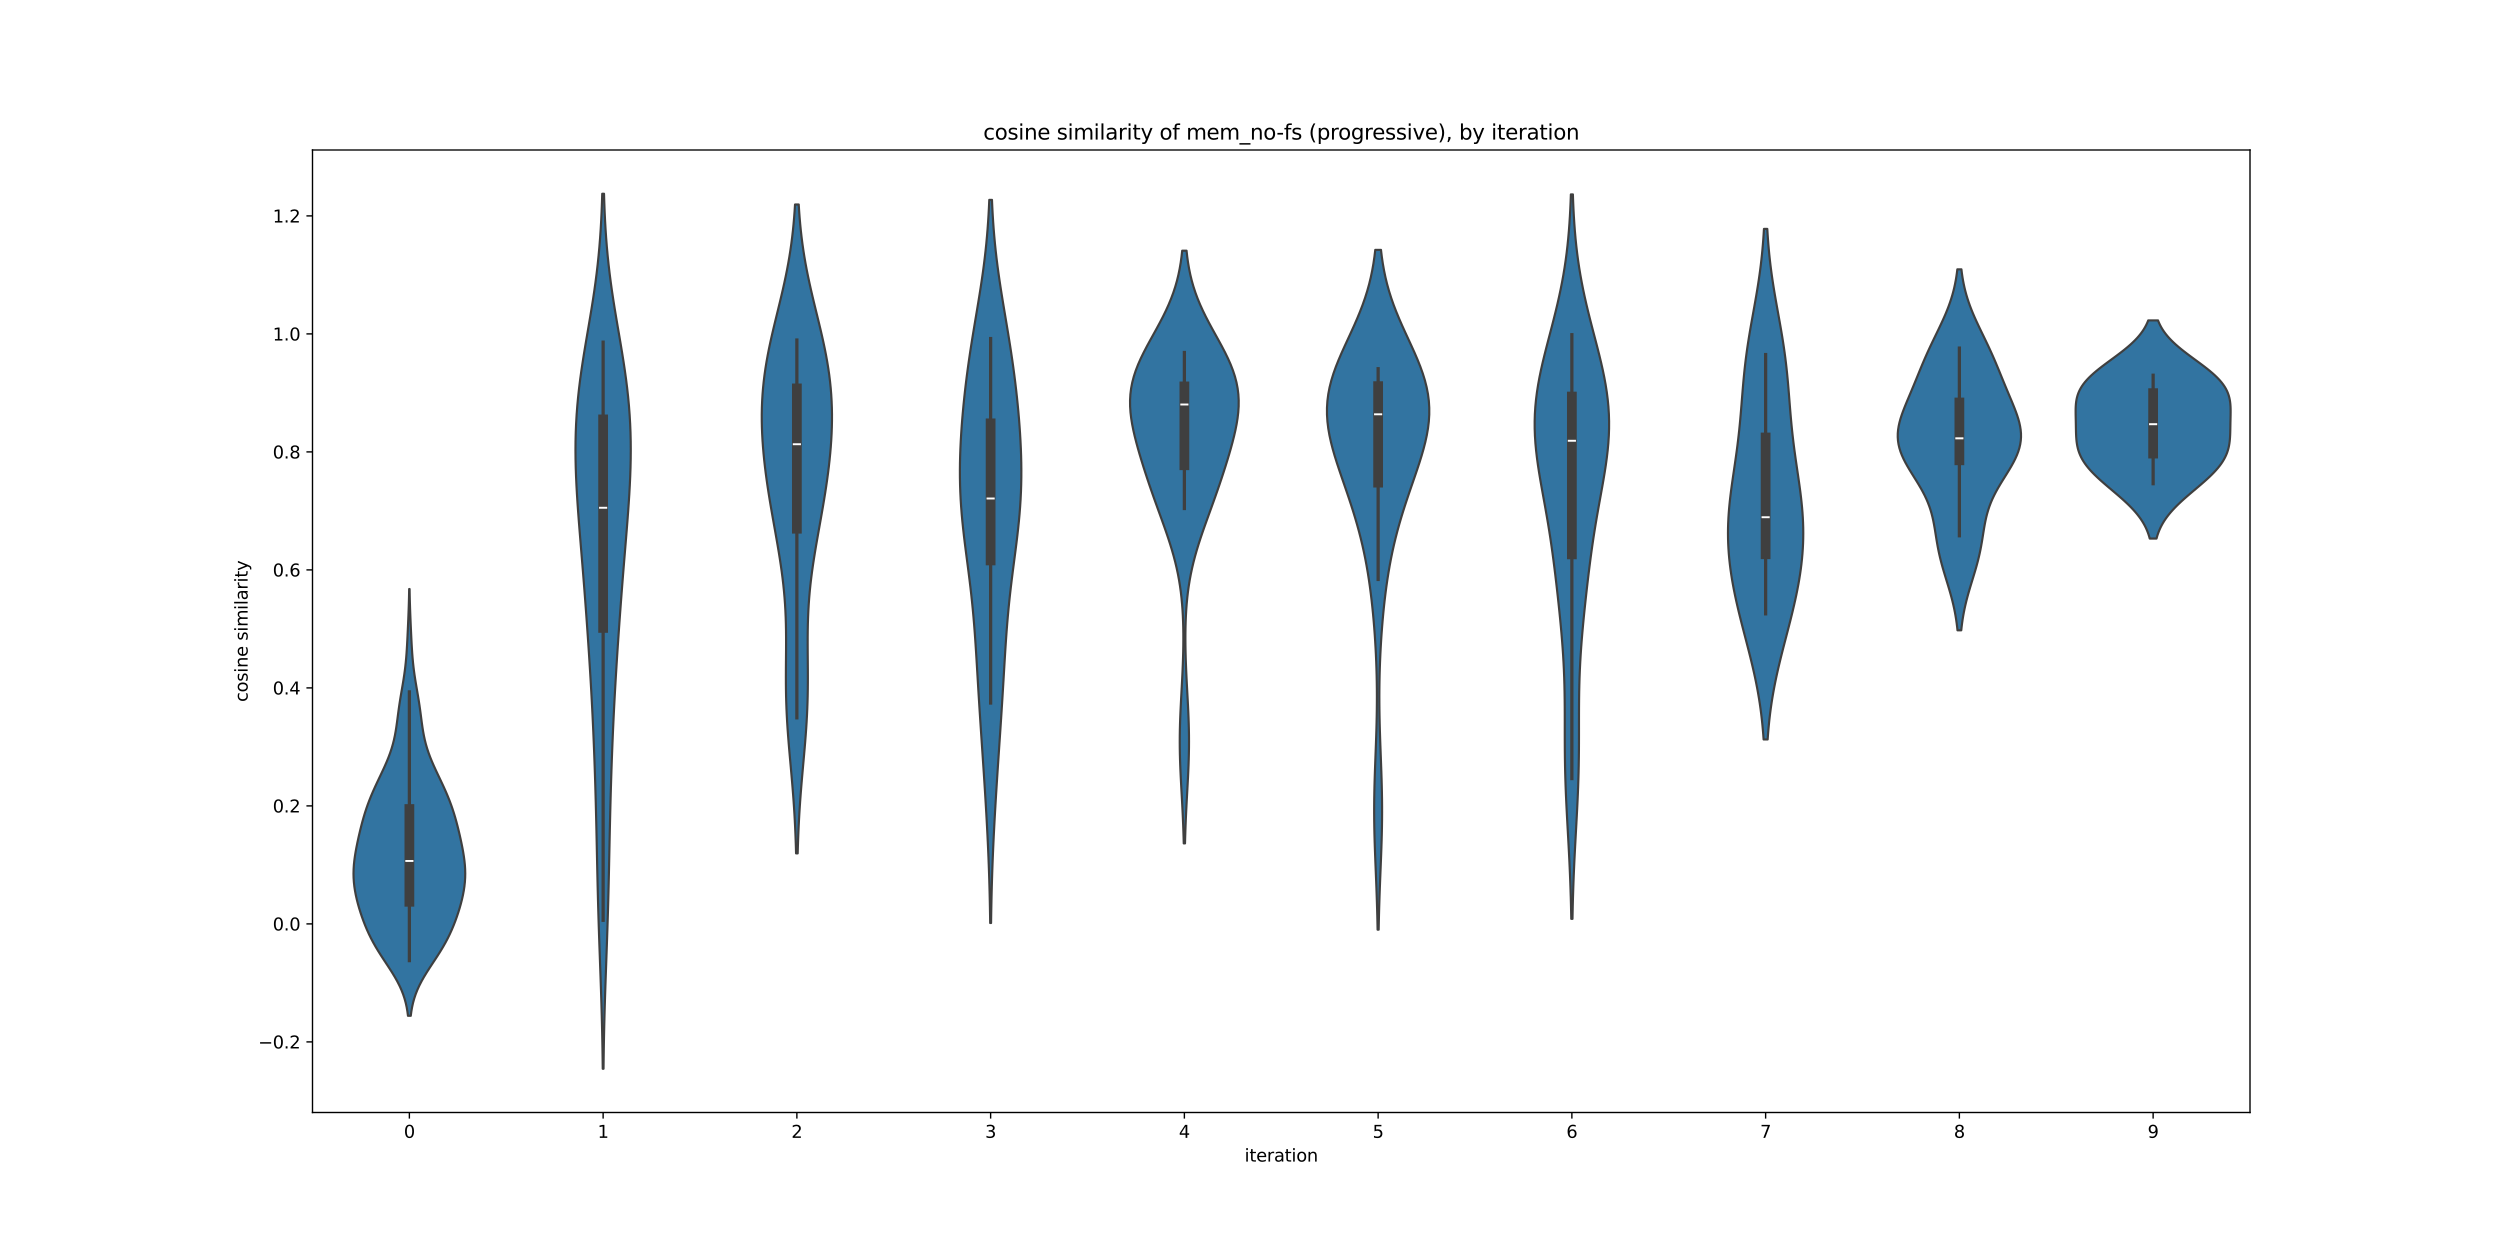 <?xml version="1.0" encoding="utf-8" standalone="no"?>
<!DOCTYPE svg PUBLIC "-//W3C//DTD SVG 1.1//EN"
  "http://www.w3.org/Graphics/SVG/1.1/DTD/svg11.dtd">
<svg xmlns:xlink="http://www.w3.org/1999/xlink" width="1440pt" height="720pt" viewBox="0 0 1440 720" xmlns="http://www.w3.org/2000/svg" version="1.1">
 <defs>
  <style type="text/css">*{stroke-linejoin: round; stroke-linecap: butt}</style>
 </defs>
 <g id="figure_1">
  <g id="patch_1">
   <path d="M 0 720 
L 1440 720 
L 1440 0 
L 0 0 
z
" style="fill: #ffffff"/>
  </g>
  <g id="axes_1">
   <g id="patch_2">
    <path d="M 180 640.8 
L 1296 640.8 
L 1296 86.4 
L 180 86.4 
z
" style="fill: #ffffff"/>
   </g>
   <g id="PolyCollection_1">
    <defs>
     <path id="mcf4f3012e8" d="M 236.602 -134.897 
L 234.998 -134.897 
L 234.669 -137.38 
L 234.24 -139.863 
L 233.693 -142.346 
L 233.012 -144.829 
L 232.187 -147.312 
L 231.211 -149.795 
L 230.083 -152.278 
L 228.811 -154.761 
L 227.411 -157.244 
L 225.906 -159.727 
L 224.323 -162.21 
L 222.696 -164.693 
L 221.059 -167.176 
L 219.443 -169.659 
L 217.877 -172.142 
L 216.383 -174.625 
L 214.977 -177.108 
L 213.665 -179.591 
L 212.449 -182.074 
L 211.326 -184.557 
L 210.287 -187.04 
L 209.326 -189.523 
L 208.433 -192.006 
L 207.605 -194.489 
L 206.838 -196.972 
L 206.136 -199.455 
L 205.504 -201.938 
L 204.948 -204.421 
L 204.479 -206.904 
L 204.105 -209.387 
L 203.835 -211.87 
L 203.673 -214.353 
L 203.621 -216.836 
L 203.678 -219.319 
L 203.837 -221.802 
L 204.089 -224.285 
L 204.421 -226.768 
L 204.82 -229.251 
L 205.274 -231.734 
L 205.77 -234.217 
L 206.299 -236.701 
L 206.858 -239.184 
L 207.444 -241.667 
L 208.06 -244.15 
L 208.711 -246.633 
L 209.405 -249.116 
L 210.15 -251.599 
L 210.952 -254.082 
L 211.819 -256.565 
L 212.751 -259.048 
L 213.749 -261.531 
L 214.807 -264.014 
L 215.917 -266.497 
L 217.067 -268.98 
L 218.241 -271.463 
L 219.422 -273.946 
L 220.59 -276.429 
L 221.724 -278.912 
L 222.805 -281.395 
L 223.813 -283.878 
L 224.736 -286.361 
L 225.561 -288.844 
L 226.286 -291.327 
L 226.911 -293.81 
L 227.444 -296.293 
L 227.899 -298.776 
L 228.291 -301.259 
L 228.641 -303.742 
L 228.968 -306.225 
L 229.291 -308.708 
L 229.624 -311.191 
L 229.977 -313.674 
L 230.354 -316.157 
L 230.754 -318.64 
L 231.171 -321.123 
L 231.597 -323.606 
L 232.018 -326.089 
L 232.424 -328.572 
L 232.803 -331.055 
L 233.149 -333.538 
L 233.456 -336.021 
L 233.723 -338.504 
L 233.953 -340.987 
L 234.148 -343.47 
L 234.316 -345.953 
L 234.464 -348.436 
L 234.596 -350.919 
L 234.719 -353.402 
L 234.837 -355.885 
L 234.95 -358.368 
L 235.061 -360.851 
L 235.167 -363.334 
L 235.267 -365.817 
L 235.36 -368.3 
L 235.445 -370.783 
L 235.519 -373.266 
L 235.583 -375.749 
L 235.636 -378.232 
L 235.679 -380.715 
L 235.921 -380.715 
L 235.921 -380.715 
L 235.964 -378.232 
L 236.017 -375.749 
L 236.081 -373.266 
L 236.155 -370.783 
L 236.24 -368.3 
L 236.333 -365.817 
L 236.433 -363.334 
L 236.539 -360.851 
L 236.65 -358.368 
L 236.763 -355.885 
L 236.881 -353.402 
L 237.004 -350.919 
L 237.136 -348.436 
L 237.284 -345.953 
L 237.452 -343.47 
L 237.647 -340.987 
L 237.877 -338.504 
L 238.144 -336.021 
L 238.451 -333.538 
L 238.797 -331.055 
L 239.176 -328.572 
L 239.582 -326.089 
L 240.003 -323.606 
L 240.429 -321.123 
L 240.846 -318.64 
L 241.246 -316.157 
L 241.623 -313.674 
L 241.976 -311.191 
L 242.309 -308.708 
L 242.632 -306.225 
L 242.959 -303.742 
L 243.309 -301.259 
L 243.701 -298.776 
L 244.156 -296.293 
L 244.689 -293.81 
L 245.314 -291.327 
L 246.039 -288.844 
L 246.864 -286.361 
L 247.787 -283.878 
L 248.795 -281.395 
L 249.876 -278.912 
L 251.01 -276.429 
L 252.178 -273.946 
L 253.359 -271.463 
L 254.533 -268.98 
L 255.683 -266.497 
L 256.793 -264.014 
L 257.851 -261.531 
L 258.849 -259.048 
L 259.781 -256.565 
L 260.648 -254.082 
L 261.45 -251.599 
L 262.195 -249.116 
L 262.889 -246.633 
L 263.54 -244.15 
L 264.156 -241.667 
L 264.742 -239.184 
L 265.301 -236.701 
L 265.83 -234.217 
L 266.326 -231.734 
L 266.78 -229.251 
L 267.179 -226.768 
L 267.511 -224.285 
L 267.763 -221.802 
L 267.922 -219.319 
L 267.979 -216.836 
L 267.927 -214.353 
L 267.765 -211.87 
L 267.495 -209.387 
L 267.121 -206.904 
L 266.652 -204.421 
L 266.096 -201.938 
L 265.464 -199.455 
L 264.762 -196.972 
L 263.995 -194.489 
L 263.167 -192.006 
L 262.274 -189.523 
L 261.313 -187.04 
L 260.274 -184.557 
L 259.151 -182.074 
L 257.935 -179.591 
L 256.623 -177.108 
L 255.217 -174.625 
L 253.723 -172.142 
L 252.157 -169.659 
L 250.541 -167.176 
L 248.904 -164.693 
L 247.277 -162.21 
L 245.694 -159.727 
L 244.189 -157.244 
L 242.789 -154.761 
L 241.517 -152.278 
L 240.389 -149.795 
L 239.413 -147.312 
L 238.588 -144.829 
L 237.907 -142.346 
L 237.36 -139.863 
L 236.931 -137.38 
L 236.602 -134.897 
z
" style="stroke: #3f3f3f; stroke-width: 1.25"/>
    </defs>
    <g clip-path="url(#pfab8a257af)">
     <use xlink:href="#mcf4f3012e8" x="0" y="720" style="fill: #3274a1; stroke: #3f3f3f; stroke-width: 1.25"/>
    </g>
   </g>
   <g id="PolyCollection_2">
    <defs>
     <path id="mb9a294115c" d="M 347.624 -104.4 
L 347.176 -104.4 
L 347.115 -109.491 
L 347.042 -114.582 
L 346.955 -119.673 
L 346.855 -124.764 
L 346.741 -129.855 
L 346.613 -134.945 
L 346.471 -140.036 
L 346.317 -145.127 
L 346.152 -150.218 
L 345.979 -155.309 
L 345.799 -160.4 
L 345.616 -165.491 
L 345.433 -170.582 
L 345.252 -175.673 
L 345.075 -180.764 
L 344.906 -185.855 
L 344.745 -190.945 
L 344.594 -196.036 
L 344.453 -201.127 
L 344.321 -206.218 
L 344.198 -211.309 
L 344.083 -216.4 
L 343.973 -221.491 
L 343.866 -226.582 
L 343.76 -231.673 
L 343.653 -236.764 
L 343.543 -241.855 
L 343.427 -246.945 
L 343.306 -252.036 
L 343.176 -257.127 
L 343.038 -262.218 
L 342.89 -267.309 
L 342.731 -272.4 
L 342.562 -277.491 
L 342.382 -282.582 
L 342.19 -287.673 
L 341.985 -292.764 
L 341.768 -297.855 
L 341.537 -302.945 
L 341.293 -308.036 
L 341.036 -313.127 
L 340.765 -318.218 
L 340.481 -323.309 
L 340.185 -328.4 
L 339.876 -333.491 
L 339.557 -338.582 
L 339.228 -343.673 
L 338.89 -348.764 
L 338.542 -353.855 
L 338.187 -358.945 
L 337.823 -364.036 
L 337.451 -369.127 
L 337.07 -374.218 
L 336.681 -379.309 
L 336.283 -384.4 
L 335.877 -389.491 
L 335.464 -394.582 
L 335.045 -399.673 
L 334.624 -404.764 
L 334.205 -409.855 
L 333.791 -414.945 
L 333.389 -420.036 
L 333.006 -425.127 
L 332.648 -430.218 
L 332.323 -435.309 
L 332.039 -440.4 
L 331.805 -445.491 
L 331.628 -450.582 
L 331.516 -455.673 
L 331.475 -460.764 
L 331.513 -465.855 
L 331.634 -470.945 
L 331.842 -476.036 
L 332.138 -481.127 
L 332.523 -486.218 
L 332.995 -491.309 
L 333.551 -496.4 
L 334.183 -501.491 
L 334.885 -506.582 
L 335.646 -511.673 
L 336.454 -516.764 
L 337.297 -521.855 
L 338.16 -526.945 
L 339.029 -532.036 
L 339.89 -537.127 
L 340.731 -542.218 
L 341.538 -547.309 
L 342.303 -552.4 
L 343.015 -557.491 
L 343.67 -562.582 
L 344.262 -567.673 
L 344.791 -572.764 
L 345.256 -577.855 
L 345.659 -582.945 
L 346.003 -588.036 
L 346.292 -593.127 
L 346.533 -598.218 
L 346.729 -603.309 
L 346.888 -608.4 
L 347.912 -608.4 
L 347.912 -608.4 
L 348.071 -603.309 
L 348.267 -598.218 
L 348.508 -593.127 
L 348.797 -588.036 
L 349.141 -582.945 
L 349.544 -577.855 
L 350.009 -572.764 
L 350.538 -567.673 
L 351.13 -562.582 
L 351.785 -557.491 
L 352.497 -552.4 
L 353.262 -547.309 
L 354.069 -542.218 
L 354.91 -537.127 
L 355.771 -532.036 
L 356.64 -526.945 
L 357.503 -521.855 
L 358.346 -516.764 
L 359.154 -511.673 
L 359.915 -506.582 
L 360.617 -501.491 
L 361.249 -496.4 
L 361.805 -491.309 
L 362.277 -486.218 
L 362.662 -481.127 
L 362.958 -476.036 
L 363.166 -470.945 
L 363.287 -465.855 
L 363.325 -460.764 
L 363.284 -455.673 
L 363.172 -450.582 
L 362.995 -445.491 
L 362.761 -440.4 
L 362.477 -435.309 
L 362.152 -430.218 
L 361.794 -425.127 
L 361.411 -420.036 
L 361.009 -414.945 
L 360.595 -409.855 
L 360.176 -404.764 
L 359.755 -399.673 
L 359.336 -394.582 
L 358.923 -389.491 
L 358.517 -384.4 
L 358.119 -379.309 
L 357.73 -374.218 
L 357.349 -369.127 
L 356.977 -364.036 
L 356.613 -358.945 
L 356.258 -353.855 
L 355.91 -348.764 
L 355.572 -343.673 
L 355.243 -338.582 
L 354.924 -333.491 
L 354.615 -328.4 
L 354.319 -323.309 
L 354.035 -318.218 
L 353.764 -313.127 
L 353.507 -308.036 
L 353.263 -302.945 
L 353.032 -297.855 
L 352.815 -292.764 
L 352.61 -287.673 
L 352.418 -282.582 
L 352.238 -277.491 
L 352.069 -272.4 
L 351.91 -267.309 
L 351.762 -262.218 
L 351.624 -257.127 
L 351.494 -252.036 
L 351.373 -246.945 
L 351.257 -241.855 
L 351.147 -236.764 
L 351.04 -231.673 
L 350.934 -226.582 
L 350.827 -221.491 
L 350.717 -216.4 
L 350.602 -211.309 
L 350.479 -206.218 
L 350.347 -201.127 
L 350.206 -196.036 
L 350.055 -190.945 
L 349.894 -185.855 
L 349.725 -180.764 
L 349.548 -175.673 
L 349.367 -170.582 
L 349.184 -165.491 
L 349.001 -160.4 
L 348.821 -155.309 
L 348.648 -150.218 
L 348.483 -145.127 
L 348.329 -140.036 
L 348.187 -134.945 
L 348.059 -129.855 
L 347.945 -124.764 
L 347.845 -119.673 
L 347.758 -114.582 
L 347.685 -109.491 
L 347.624 -104.4 
z
" style="stroke: #3f3f3f; stroke-width: 1.25"/>
    </defs>
    <g clip-path="url(#pfab8a257af)">
     <use xlink:href="#mb9a294115c" x="0" y="720" style="fill: #3274a1; stroke: #3f3f3f; stroke-width: 1.25"/>
    </g>
   </g>
   <g id="PolyCollection_3">
    <defs>
     <path id="m0075195fc6" d="M 459.463 -228.455 
L 458.537 -228.455 
L 458.43 -232.23 
L 458.304 -236.005 
L 458.159 -239.78 
L 457.993 -243.556 
L 457.803 -247.331 
L 457.591 -251.106 
L 457.356 -254.881 
L 457.098 -258.657 
L 456.819 -262.432 
L 456.52 -266.207 
L 456.206 -269.982 
L 455.878 -273.757 
L 455.542 -277.533 
L 455.202 -281.308 
L 454.864 -285.083 
L 454.534 -288.858 
L 454.218 -292.633 
L 453.921 -296.409 
L 453.648 -300.184 
L 453.405 -303.959 
L 453.195 -307.734 
L 453.02 -311.51 
L 452.882 -315.285 
L 452.781 -319.06 
L 452.715 -322.835 
L 452.68 -326.61 
L 452.672 -330.386 
L 452.685 -334.161 
L 452.711 -337.936 
L 452.742 -341.711 
L 452.771 -345.486 
L 452.786 -349.262 
L 452.781 -353.037 
L 452.746 -356.812 
L 452.674 -360.587 
L 452.558 -364.362 
L 452.393 -368.138 
L 452.175 -371.913 
L 451.901 -375.688 
L 451.571 -379.463 
L 451.186 -383.239 
L 450.747 -387.014 
L 450.258 -390.789 
L 449.724 -394.564 
L 449.15 -398.339 
L 448.543 -402.115 
L 447.909 -405.89 
L 447.256 -409.665 
L 446.589 -413.44 
L 445.918 -417.215 
L 445.247 -420.991 
L 444.584 -424.766 
L 443.935 -428.541 
L 443.304 -432.316 
L 442.697 -436.091 
L 442.119 -439.867 
L 441.574 -443.642 
L 441.066 -447.417 
L 440.598 -451.192 
L 440.175 -454.968 
L 439.801 -458.743 
L 439.478 -462.518 
L 439.211 -466.293 
L 439.004 -470.068 
L 438.86 -473.844 
L 438.784 -477.619 
L 438.778 -481.394 
L 438.846 -485.169 
L 438.99 -488.944 
L 439.213 -492.72 
L 439.516 -496.495 
L 439.899 -500.27 
L 440.361 -504.045 
L 440.9 -507.821 
L 441.512 -511.596 
L 442.192 -515.371 
L 442.933 -519.146 
L 443.729 -522.921 
L 444.571 -526.697 
L 445.448 -530.472 
L 446.352 -534.247 
L 447.271 -538.022 
L 448.195 -541.797 
L 449.114 -545.573 
L 450.016 -549.348 
L 450.894 -553.123 
L 451.738 -556.898 
L 452.542 -560.673 
L 453.3 -564.449 
L 454.007 -568.224 
L 454.659 -571.999 
L 455.256 -575.774 
L 455.796 -579.55 
L 456.279 -583.325 
L 456.709 -587.1 
L 457.086 -590.875 
L 457.414 -594.65 
L 457.697 -598.426 
L 457.938 -602.201 
L 460.062 -602.201 
L 460.062 -602.201 
L 460.303 -598.426 
L 460.586 -594.65 
L 460.914 -590.875 
L 461.291 -587.1 
L 461.721 -583.325 
L 462.204 -579.55 
L 462.744 -575.774 
L 463.341 -571.999 
L 463.993 -568.224 
L 464.7 -564.449 
L 465.458 -560.673 
L 466.262 -556.898 
L 467.106 -553.123 
L 467.984 -549.348 
L 468.886 -545.573 
L 469.805 -541.797 
L 470.729 -538.022 
L 471.648 -534.247 
L 472.552 -530.472 
L 473.429 -526.697 
L 474.271 -522.921 
L 475.067 -519.146 
L 475.808 -515.371 
L 476.488 -511.596 
L 477.1 -507.821 
L 477.639 -504.045 
L 478.101 -500.27 
L 478.484 -496.495 
L 478.787 -492.72 
L 479.01 -488.944 
L 479.154 -485.169 
L 479.222 -481.394 
L 479.216 -477.619 
L 479.14 -473.844 
L 478.996 -470.068 
L 478.789 -466.293 
L 478.522 -462.518 
L 478.199 -458.743 
L 477.825 -454.968 
L 477.402 -451.192 
L 476.934 -447.417 
L 476.426 -443.642 
L 475.881 -439.867 
L 475.303 -436.091 
L 474.696 -432.316 
L 474.065 -428.541 
L 473.416 -424.766 
L 472.753 -420.991 
L 472.082 -417.215 
L 471.411 -413.44 
L 470.744 -409.665 
L 470.091 -405.89 
L 469.457 -402.115 
L 468.85 -398.339 
L 468.276 -394.564 
L 467.742 -390.789 
L 467.253 -387.014 
L 466.814 -383.239 
L 466.429 -379.463 
L 466.099 -375.688 
L 465.825 -371.913 
L 465.607 -368.138 
L 465.442 -364.362 
L 465.326 -360.587 
L 465.254 -356.812 
L 465.219 -353.037 
L 465.214 -349.262 
L 465.229 -345.486 
L 465.258 -341.711 
L 465.289 -337.936 
L 465.315 -334.161 
L 465.328 -330.386 
L 465.32 -326.61 
L 465.285 -322.835 
L 465.219 -319.06 
L 465.118 -315.285 
L 464.98 -311.51 
L 464.805 -307.734 
L 464.595 -303.959 
L 464.352 -300.184 
L 464.079 -296.409 
L 463.782 -292.633 
L 463.466 -288.858 
L 463.136 -285.083 
L 462.798 -281.308 
L 462.458 -277.533 
L 462.122 -273.757 
L 461.794 -269.982 
L 461.48 -266.207 
L 461.181 -262.432 
L 460.902 -258.657 
L 460.644 -254.881 
L 460.409 -251.106 
L 460.197 -247.331 
L 460.007 -243.556 
L 459.841 -239.78 
L 459.696 -236.005 
L 459.57 -232.23 
L 459.463 -228.455 
z
" style="stroke: #3f3f3f; stroke-width: 1.25"/>
    </defs>
    <g clip-path="url(#pfab8a257af)">
     <use xlink:href="#m0075195fc6" x="0" y="720" style="fill: #3274a1; stroke: #3f3f3f; stroke-width: 1.25"/>
    </g>
   </g>
   <g id="PolyCollection_4">
    <defs>
     <path id="mf6820c5a06" d="M 570.854 -188.345 
L 570.346 -188.345 
L 570.285 -192.553 
L 570.213 -196.76 
L 570.13 -200.967 
L 570.035 -205.175 
L 569.926 -209.382 
L 569.804 -213.589 
L 569.668 -217.797 
L 569.517 -222.004 
L 569.353 -226.212 
L 569.175 -230.419 
L 568.984 -234.626 
L 568.781 -238.834 
L 568.566 -243.041 
L 568.34 -247.248 
L 568.105 -251.456 
L 567.86 -255.663 
L 567.608 -259.871 
L 567.348 -264.078 
L 567.082 -268.285 
L 566.81 -272.493 
L 566.534 -276.7 
L 566.254 -280.907 
L 565.972 -285.115 
L 565.688 -289.322 
L 565.404 -293.53 
L 565.12 -297.737 
L 564.839 -301.944 
L 564.561 -306.152 
L 564.288 -310.359 
L 564.02 -314.566 
L 563.757 -318.774 
L 563.5 -322.981 
L 563.247 -327.189 
L 562.997 -331.396 
L 562.747 -335.603 
L 562.494 -339.811 
L 562.235 -344.018 
L 561.964 -348.225 
L 561.679 -352.433 
L 561.373 -356.64 
L 561.043 -360.848 
L 560.685 -365.055 
L 560.297 -369.262 
L 559.877 -373.47 
L 559.425 -377.677 
L 558.943 -381.884 
L 558.435 -386.092 
L 557.905 -390.299 
L 557.362 -394.507 
L 556.813 -398.714 
L 556.268 -402.921 
L 555.737 -407.129 
L 555.228 -411.336 
L 554.753 -415.543 
L 554.319 -419.751 
L 553.935 -423.958 
L 553.607 -428.166 
L 553.339 -432.373 
L 553.133 -436.58 
L 552.993 -440.788 
L 552.916 -444.995 
L 552.901 -449.202 
L 552.946 -453.41 
L 553.047 -457.617 
L 553.199 -461.825 
L 553.401 -466.032 
L 553.646 -470.239 
L 553.934 -474.447 
L 554.259 -478.654 
L 554.622 -482.861 
L 555.019 -487.069 
L 555.45 -491.276 
L 555.914 -495.484 
L 556.412 -499.691 
L 556.941 -503.898 
L 557.502 -508.106 
L 558.094 -512.313 
L 558.713 -516.52 
L 559.359 -520.728 
L 560.026 -524.935 
L 560.711 -529.143 
L 561.409 -533.35 
L 562.113 -537.557 
L 562.816 -541.765 
L 563.513 -545.972 
L 564.195 -550.179 
L 564.858 -554.387 
L 565.493 -558.594 
L 566.096 -562.802 
L 566.662 -567.009 
L 567.187 -571.216 
L 567.669 -575.424 
L 568.106 -579.631 
L 568.497 -583.838 
L 568.844 -588.046 
L 569.148 -592.253 
L 569.411 -596.461 
L 569.636 -600.668 
L 569.827 -604.875 
L 571.373 -604.875 
L 571.373 -604.875 
L 571.564 -600.668 
L 571.789 -596.461 
L 572.052 -592.253 
L 572.356 -588.046 
L 572.703 -583.838 
L 573.094 -579.631 
L 573.531 -575.424 
L 574.013 -571.216 
L 574.538 -567.009 
L 575.104 -562.802 
L 575.707 -558.594 
L 576.342 -554.387 
L 577.005 -550.179 
L 577.687 -545.972 
L 578.384 -541.765 
L 579.087 -537.557 
L 579.791 -533.35 
L 580.489 -529.143 
L 581.174 -524.935 
L 581.841 -520.728 
L 582.487 -516.52 
L 583.106 -512.313 
L 583.698 -508.106 
L 584.259 -503.898 
L 584.788 -499.691 
L 585.286 -495.484 
L 585.75 -491.276 
L 586.181 -487.069 
L 586.578 -482.861 
L 586.941 -478.654 
L 587.266 -474.447 
L 587.554 -470.239 
L 587.799 -466.032 
L 588.001 -461.825 
L 588.153 -457.617 
L 588.254 -453.41 
L 588.299 -449.202 
L 588.284 -444.995 
L 588.207 -440.788 
L 588.067 -436.58 
L 587.861 -432.373 
L 587.593 -428.166 
L 587.265 -423.958 
L 586.881 -419.751 
L 586.447 -415.543 
L 585.972 -411.336 
L 585.463 -407.129 
L 584.932 -402.921 
L 584.387 -398.714 
L 583.838 -394.507 
L 583.295 -390.299 
L 582.765 -386.092 
L 582.257 -381.884 
L 581.775 -377.677 
L 581.323 -373.47 
L 580.903 -369.262 
L 580.515 -365.055 
L 580.157 -360.848 
L 579.827 -356.64 
L 579.521 -352.433 
L 579.236 -348.225 
L 578.965 -344.018 
L 578.706 -339.811 
L 578.453 -335.603 
L 578.203 -331.396 
L 577.953 -327.189 
L 577.7 -322.981 
L 577.443 -318.774 
L 577.18 -314.566 
L 576.912 -310.359 
L 576.639 -306.152 
L 576.361 -301.944 
L 576.08 -297.737 
L 575.796 -293.53 
L 575.512 -289.322 
L 575.228 -285.115 
L 574.946 -280.907 
L 574.666 -276.7 
L 574.39 -272.493 
L 574.118 -268.285 
L 573.852 -264.078 
L 573.592 -259.871 
L 573.34 -255.663 
L 573.095 -251.456 
L 572.86 -247.248 
L 572.634 -243.041 
L 572.419 -238.834 
L 572.216 -234.626 
L 572.025 -230.419 
L 571.847 -226.212 
L 571.683 -222.004 
L 571.532 -217.797 
L 571.396 -213.589 
L 571.274 -209.382 
L 571.165 -205.175 
L 571.07 -200.967 
L 570.987 -196.76 
L 570.915 -192.553 
L 570.854 -188.345 
z
" style="stroke: #3f3f3f; stroke-width: 1.25"/>
    </defs>
    <g clip-path="url(#pfab8a257af)">
     <use xlink:href="#mf6820c5a06" x="0" y="720" style="fill: #3274a1; stroke: #3f3f3f; stroke-width: 1.25"/>
    </g>
   </g>
   <g id="PolyCollection_5">
    <defs>
     <path id="m7b8732bb26" d="M 682.561 -234.201 
L 681.839 -234.201 
L 681.747 -237.649 
L 681.638 -241.098 
L 681.513 -244.546 
L 681.372 -247.995 
L 681.216 -251.443 
L 681.046 -254.892 
L 680.866 -258.34 
L 680.678 -261.789 
L 680.488 -265.237 
L 680.301 -268.686 
L 680.122 -272.135 
L 679.958 -275.583 
L 679.813 -279.032 
L 679.695 -282.48 
L 679.607 -285.929 
L 679.552 -289.377 
L 679.534 -292.826 
L 679.552 -296.274 
L 679.606 -299.723 
L 679.694 -303.171 
L 679.812 -306.62 
L 679.955 -310.068 
L 680.118 -313.517 
L 680.295 -316.965 
L 680.48 -320.414 
L 680.666 -323.862 
L 680.847 -327.311 
L 681.019 -330.759 
L 681.176 -334.208 
L 681.315 -337.656 
L 681.43 -341.105 
L 681.52 -344.553 
L 681.581 -348.002 
L 681.609 -351.45 
L 681.602 -354.899 
L 681.554 -358.347 
L 681.462 -361.796 
L 681.321 -365.244 
L 681.126 -368.693 
L 680.869 -372.141 
L 680.545 -375.59 
L 680.149 -379.038 
L 679.674 -382.487 
L 679.115 -385.935 
L 678.471 -389.384 
L 677.739 -392.832 
L 676.919 -396.281 
L 676.016 -399.729 
L 675.033 -403.178 
L 673.979 -406.626 
L 672.862 -410.075 
L 671.695 -413.523 
L 670.489 -416.972 
L 669.256 -420.42 
L 668.009 -423.869 
L 666.759 -427.317 
L 665.516 -430.766 
L 664.287 -434.214 
L 663.079 -437.663 
L 661.894 -441.111 
L 660.737 -444.56 
L 659.607 -448.008 
L 658.506 -451.457 
L 657.438 -454.906 
L 656.404 -458.354 
L 655.413 -461.803 
L 654.475 -465.251 
L 653.602 -468.7 
L 652.813 -472.148 
L 652.128 -475.597 
L 651.57 -479.045 
L 651.166 -482.494 
L 650.939 -485.942 
L 650.911 -489.391 
L 651.102 -492.839 
L 651.526 -496.288 
L 652.188 -499.736 
L 653.089 -503.185 
L 654.218 -506.633 
L 655.557 -510.082 
L 657.082 -513.53 
L 658.761 -516.979 
L 660.556 -520.427 
L 662.428 -523.876 
L 664.337 -527.324 
L 666.241 -530.773 
L 668.103 -534.221 
L 669.892 -537.67 
L 671.578 -541.118 
L 673.142 -544.567 
L 674.566 -548.015 
L 675.844 -551.464 
L 676.971 -554.912 
L 677.951 -558.361 
L 678.789 -561.809 
L 679.495 -565.258 
L 680.082 -568.706 
L 680.561 -572.155 
L 680.948 -575.603 
L 683.452 -575.603 
L 683.452 -575.603 
L 683.839 -572.155 
L 684.318 -568.706 
L 684.905 -565.258 
L 685.611 -561.809 
L 686.449 -558.361 
L 687.429 -554.912 
L 688.556 -551.464 
L 689.834 -548.015 
L 691.258 -544.567 
L 692.822 -541.118 
L 694.508 -537.67 
L 696.297 -534.221 
L 698.159 -530.773 
L 700.063 -527.324 
L 701.972 -523.876 
L 703.844 -520.427 
L 705.639 -516.979 
L 707.318 -513.53 
L 708.843 -510.082 
L 710.182 -506.633 
L 711.311 -503.185 
L 712.212 -499.736 
L 712.874 -496.288 
L 713.298 -492.839 
L 713.489 -489.391 
L 713.461 -485.942 
L 713.234 -482.494 
L 712.83 -479.045 
L 712.272 -475.597 
L 711.587 -472.148 
L 710.798 -468.7 
L 709.925 -465.251 
L 708.987 -461.803 
L 707.996 -458.354 
L 706.962 -454.906 
L 705.894 -451.457 
L 704.793 -448.008 
L 703.663 -444.56 
L 702.506 -441.111 
L 701.321 -437.663 
L 700.113 -434.214 
L 698.884 -430.766 
L 697.641 -427.317 
L 696.391 -423.869 
L 695.144 -420.42 
L 693.911 -416.972 
L 692.705 -413.523 
L 691.538 -410.075 
L 690.421 -406.626 
L 689.367 -403.178 
L 688.384 -399.729 
L 687.481 -396.281 
L 686.661 -392.832 
L 685.929 -389.384 
L 685.285 -385.935 
L 684.726 -382.487 
L 684.251 -379.038 
L 683.855 -375.59 
L 683.531 -372.141 
L 683.274 -368.693 
L 683.079 -365.244 
L 682.938 -361.796 
L 682.846 -358.347 
L 682.798 -354.899 
L 682.791 -351.45 
L 682.819 -348.002 
L 682.88 -344.553 
L 682.97 -341.105 
L 683.085 -337.656 
L 683.224 -334.208 
L 683.381 -330.759 
L 683.553 -327.311 
L 683.734 -323.862 
L 683.92 -320.414 
L 684.105 -316.965 
L 684.282 -313.517 
L 684.445 -310.068 
L 684.588 -306.62 
L 684.706 -303.171 
L 684.794 -299.723 
L 684.848 -296.274 
L 684.866 -292.826 
L 684.848 -289.377 
L 684.793 -285.929 
L 684.705 -282.48 
L 684.587 -279.032 
L 684.442 -275.583 
L 684.278 -272.135 
L 684.099 -268.686 
L 683.912 -265.237 
L 683.722 -261.789 
L 683.534 -258.34 
L 683.354 -254.892 
L 683.184 -251.443 
L 683.028 -247.995 
L 682.887 -244.546 
L 682.762 -241.098 
L 682.653 -237.649 
L 682.561 -234.201 
z
" style="stroke: #3f3f3f; stroke-width: 1.25"/>
    </defs>
    <g clip-path="url(#pfab8a257af)">
     <use xlink:href="#m7b8732bb26" x="0" y="720" style="fill: #3274a1; stroke: #3f3f3f; stroke-width: 1.25"/>
    </g>
   </g>
   <g id="PolyCollection_6">
    <defs>
     <path id="mc7d705d2a4" d="M 794.109 -184.51 
L 793.491 -184.51 
L 793.413 -188.466 
L 793.322 -192.421 
L 793.218 -196.376 
L 793.1 -200.331 
L 792.969 -204.286 
L 792.827 -208.241 
L 792.677 -212.197 
L 792.519 -216.152 
L 792.359 -220.107 
L 792.201 -224.062 
L 792.049 -228.017 
L 791.908 -231.972 
L 791.782 -235.927 
L 791.677 -239.883 
L 791.596 -243.838 
L 791.542 -247.793 
L 791.517 -251.748 
L 791.522 -255.703 
L 791.557 -259.658 
L 791.62 -263.613 
L 791.709 -267.569 
L 791.82 -271.524 
L 791.948 -275.479 
L 792.089 -279.434 
L 792.236 -283.389 
L 792.385 -287.344 
L 792.531 -291.299 
L 792.667 -295.255 
L 792.791 -299.21 
L 792.897 -303.165 
L 792.983 -307.12 
L 793.046 -311.075 
L 793.083 -315.03 
L 793.093 -318.985 
L 793.075 -322.941 
L 793.027 -326.896 
L 792.949 -330.851 
L 792.84 -334.806 
L 792.701 -338.761 
L 792.531 -342.716 
L 792.331 -346.672 
L 792.099 -350.627 
L 791.837 -354.582 
L 791.543 -358.537 
L 791.216 -362.492 
L 790.856 -366.447 
L 790.46 -370.402 
L 790.026 -374.358 
L 789.55 -378.313 
L 789.029 -382.268 
L 788.459 -386.223 
L 787.835 -390.178 
L 787.153 -394.133 
L 786.41 -398.088 
L 785.6 -402.044 
L 784.723 -405.999 
L 783.775 -409.954 
L 782.758 -413.909 
L 781.671 -417.864 
L 780.519 -421.819 
L 779.306 -425.774 
L 778.039 -429.73 
L 776.728 -433.685 
L 775.384 -437.64 
L 774.022 -441.595 
L 772.66 -445.55 
L 771.317 -449.505 
L 770.016 -453.46 
L 768.783 -457.416 
L 767.644 -461.371 
L 766.628 -465.326 
L 765.764 -469.281 
L 765.08 -473.236 
L 764.601 -477.191 
L 764.349 -481.147 
L 764.342 -485.102 
L 764.589 -489.057 
L 765.095 -493.012 
L 765.855 -496.967 
L 766.856 -500.922 
L 768.079 -504.877 
L 769.495 -508.833 
L 771.072 -512.788 
L 772.772 -516.743 
L 774.555 -520.698 
L 776.38 -524.653 
L 778.208 -528.608 
L 780.002 -532.563 
L 781.729 -536.519 
L 783.361 -540.474 
L 784.878 -544.429 
L 786.265 -548.384 
L 787.511 -552.339 
L 788.614 -556.294 
L 789.575 -560.249 
L 790.399 -564.205 
L 791.096 -568.16 
L 791.676 -572.115 
L 792.152 -576.07 
L 795.448 -576.07 
L 795.448 -576.07 
L 795.924 -572.115 
L 796.504 -568.16 
L 797.201 -564.205 
L 798.025 -560.249 
L 798.986 -556.294 
L 800.089 -552.339 
L 801.335 -548.384 
L 802.722 -544.429 
L 804.239 -540.474 
L 805.871 -536.519 
L 807.598 -532.563 
L 809.392 -528.608 
L 811.22 -524.653 
L 813.045 -520.698 
L 814.828 -516.743 
L 816.528 -512.788 
L 818.105 -508.833 
L 819.521 -504.877 
L 820.744 -500.922 
L 821.745 -496.967 
L 822.505 -493.012 
L 823.011 -489.057 
L 823.258 -485.102 
L 823.251 -481.147 
L 822.999 -477.191 
L 822.52 -473.236 
L 821.836 -469.281 
L 820.972 -465.326 
L 819.956 -461.371 
L 818.817 -457.416 
L 817.584 -453.46 
L 816.283 -449.505 
L 814.94 -445.55 
L 813.578 -441.595 
L 812.216 -437.64 
L 810.872 -433.685 
L 809.561 -429.73 
L 808.294 -425.774 
L 807.081 -421.819 
L 805.929 -417.864 
L 804.842 -413.909 
L 803.825 -409.954 
L 802.877 -405.999 
L 802 -402.044 
L 801.19 -398.088 
L 800.447 -394.133 
L 799.765 -390.178 
L 799.141 -386.223 
L 798.571 -382.268 
L 798.05 -378.313 
L 797.574 -374.358 
L 797.14 -370.402 
L 796.744 -366.447 
L 796.384 -362.492 
L 796.057 -358.537 
L 795.763 -354.582 
L 795.501 -350.627 
L 795.269 -346.672 
L 795.069 -342.716 
L 794.899 -338.761 
L 794.76 -334.806 
L 794.651 -330.851 
L 794.573 -326.896 
L 794.525 -322.941 
L 794.507 -318.985 
L 794.517 -315.03 
L 794.554 -311.075 
L 794.617 -307.12 
L 794.703 -303.165 
L 794.809 -299.21 
L 794.933 -295.255 
L 795.069 -291.299 
L 795.215 -287.344 
L 795.364 -283.389 
L 795.511 -279.434 
L 795.652 -275.479 
L 795.78 -271.524 
L 795.891 -267.569 
L 795.98 -263.613 
L 796.043 -259.658 
L 796.078 -255.703 
L 796.083 -251.748 
L 796.058 -247.793 
L 796.004 -243.838 
L 795.923 -239.883 
L 795.818 -235.927 
L 795.692 -231.972 
L 795.551 -228.017 
L 795.399 -224.062 
L 795.241 -220.107 
L 795.081 -216.152 
L 794.923 -212.197 
L 794.773 -208.241 
L 794.631 -204.286 
L 794.5 -200.331 
L 794.382 -196.376 
L 794.278 -192.421 
L 794.187 -188.466 
L 794.109 -184.51 
z
" style="stroke: #3f3f3f; stroke-width: 1.25"/>
    </defs>
    <g clip-path="url(#pfab8a257af)">
     <use xlink:href="#mc7d705d2a4" x="0" y="720" style="fill: #3274a1; stroke: #3f3f3f; stroke-width: 1.25"/>
    </g>
   </g>
   <g id="PolyCollection_7">
    <defs>
     <path id="m0972080f16" d="M 905.745 -190.728 
L 905.055 -190.728 
L 904.971 -194.943 
L 904.873 -199.158 
L 904.759 -203.373 
L 904.629 -207.588 
L 904.481 -211.803 
L 904.317 -216.018 
L 904.136 -220.233 
L 903.939 -224.448 
L 903.729 -228.663 
L 903.508 -232.878 
L 903.279 -237.093 
L 903.046 -241.308 
L 902.813 -245.523 
L 902.585 -249.738 
L 902.366 -253.953 
L 902.16 -258.169 
L 901.972 -262.384 
L 901.805 -266.599 
L 901.663 -270.814 
L 901.545 -275.029 
L 901.454 -279.244 
L 901.388 -283.459 
L 901.344 -287.674 
L 901.32 -291.889 
L 901.31 -296.104 
L 901.308 -300.319 
L 901.309 -304.534 
L 901.304 -308.749 
L 901.288 -312.964 
L 901.252 -317.179 
L 901.19 -321.395 
L 901.098 -325.61 
L 900.971 -329.825 
L 900.806 -334.04 
L 900.601 -338.255 
L 900.357 -342.47 
L 900.075 -346.685 
L 899.757 -350.9 
L 899.407 -355.115 
L 899.028 -359.33 
L 898.625 -363.545 
L 898.202 -367.76 
L 897.761 -371.975 
L 897.304 -376.19 
L 896.834 -380.405 
L 896.349 -384.62 
L 895.849 -388.836 
L 895.33 -393.051 
L 894.79 -397.266 
L 894.227 -401.481 
L 893.635 -405.696 
L 893.013 -409.911 
L 892.359 -414.126 
L 891.674 -418.341 
L 890.959 -422.556 
L 890.22 -426.771 
L 889.465 -430.986 
L 888.702 -435.201 
L 887.945 -439.416 
L 887.208 -443.631 
L 886.507 -447.846 
L 885.858 -452.061 
L 885.28 -456.277 
L 884.788 -460.492 
L 884.398 -464.707 
L 884.124 -468.922 
L 883.977 -473.137 
L 883.964 -477.352 
L 884.09 -481.567 
L 884.357 -485.782 
L 884.762 -489.997 
L 885.299 -494.212 
L 885.959 -498.427 
L 886.73 -502.642 
L 887.598 -506.857 
L 888.548 -511.072 
L 889.562 -515.287 
L 890.623 -519.502 
L 891.714 -523.718 
L 892.817 -527.933 
L 893.917 -532.148 
L 894.998 -536.363 
L 896.049 -540.578 
L 897.056 -544.793 
L 898.012 -549.008 
L 898.908 -553.223 
L 899.74 -557.438 
L 900.504 -561.653 
L 901.199 -565.868 
L 901.824 -570.083 
L 902.38 -574.298 
L 902.871 -578.513 
L 903.3 -582.728 
L 903.671 -586.943 
L 903.988 -591.159 
L 904.257 -595.374 
L 904.483 -599.589 
L 904.671 -603.804 
L 904.825 -608.019 
L 905.975 -608.019 
L 905.975 -608.019 
L 906.129 -603.804 
L 906.317 -599.589 
L 906.543 -595.374 
L 906.812 -591.159 
L 907.129 -586.943 
L 907.5 -582.728 
L 907.929 -578.513 
L 908.42 -574.298 
L 908.976 -570.083 
L 909.601 -565.868 
L 910.296 -561.653 
L 911.06 -557.438 
L 911.892 -553.223 
L 912.788 -549.008 
L 913.744 -544.793 
L 914.751 -540.578 
L 915.802 -536.363 
L 916.883 -532.148 
L 917.983 -527.933 
L 919.086 -523.718 
L 920.177 -519.502 
L 921.238 -515.287 
L 922.252 -511.072 
L 923.202 -506.857 
L 924.07 -502.642 
L 924.841 -498.427 
L 925.501 -494.212 
L 926.038 -489.997 
L 926.443 -485.782 
L 926.71 -481.567 
L 926.836 -477.352 
L 926.823 -473.137 
L 926.676 -468.922 
L 926.402 -464.707 
L 926.012 -460.492 
L 925.52 -456.277 
L 924.942 -452.061 
L 924.293 -447.846 
L 923.592 -443.631 
L 922.855 -439.416 
L 922.098 -435.201 
L 921.335 -430.986 
L 920.58 -426.771 
L 919.841 -422.556 
L 919.126 -418.341 
L 918.441 -414.126 
L 917.787 -409.911 
L 917.165 -405.696 
L 916.573 -401.481 
L 916.01 -397.266 
L 915.47 -393.051 
L 914.951 -388.836 
L 914.451 -384.62 
L 913.966 -380.405 
L 913.496 -376.19 
L 913.039 -371.975 
L 912.598 -367.76 
L 912.175 -363.545 
L 911.772 -359.33 
L 911.393 -355.115 
L 911.043 -350.9 
L 910.725 -346.685 
L 910.443 -342.47 
L 910.199 -338.255 
L 909.994 -334.04 
L 909.829 -329.825 
L 909.702 -325.61 
L 909.61 -321.395 
L 909.548 -317.179 
L 909.512 -312.964 
L 909.496 -308.749 
L 909.491 -304.534 
L 909.492 -300.319 
L 909.49 -296.104 
L 909.48 -291.889 
L 909.456 -287.674 
L 909.412 -283.459 
L 909.346 -279.244 
L 909.255 -275.029 
L 909.137 -270.814 
L 908.995 -266.599 
L 908.828 -262.384 
L 908.64 -258.169 
L 908.434 -253.953 
L 908.215 -249.738 
L 907.987 -245.523 
L 907.754 -241.308 
L 907.521 -237.093 
L 907.292 -232.878 
L 907.071 -228.663 
L 906.861 -224.448 
L 906.664 -220.233 
L 906.483 -216.018 
L 906.319 -211.803 
L 906.171 -207.588 
L 906.041 -203.373 
L 905.927 -199.158 
L 905.829 -194.943 
L 905.745 -190.728 
z
" style="stroke: #3f3f3f; stroke-width: 1.25"/>
    </defs>
    <g clip-path="url(#pfab8a257af)">
     <use xlink:href="#m0972080f16" x="0" y="720" style="fill: #3274a1; stroke: #3f3f3f; stroke-width: 1.25"/>
    </g>
   </g>
   <g id="PolyCollection_8">
    <defs>
     <path id="m2eee451c2b" d="M 1018.161 -294.074 
L 1015.839 -294.074 
L 1015.623 -297.044 
L 1015.375 -300.015 
L 1015.096 -302.985 
L 1014.781 -305.956 
L 1014.431 -308.926 
L 1014.043 -311.896 
L 1013.616 -314.867 
L 1013.15 -317.837 
L 1012.645 -320.808 
L 1012.102 -323.778 
L 1011.522 -326.749 
L 1010.906 -329.719 
L 1010.258 -332.69 
L 1009.579 -335.66 
L 1008.874 -338.631 
L 1008.147 -341.601 
L 1007.401 -344.572 
L 1006.641 -347.542 
L 1005.872 -350.513 
L 1005.099 -353.483 
L 1004.327 -356.453 
L 1003.561 -359.424 
L 1002.805 -362.394 
L 1002.064 -365.365 
L 1001.343 -368.335 
L 1000.646 -371.306 
L 999.977 -374.276 
L 999.34 -377.247 
L 998.738 -380.217 
L 998.176 -383.188 
L 997.656 -386.158 
L 997.181 -389.129 
L 996.755 -392.099 
L 996.38 -395.07 
L 996.059 -398.04 
L 995.794 -401.011 
L 995.585 -403.981 
L 995.436 -406.951 
L 995.347 -409.922 
L 995.317 -412.892 
L 995.346 -415.863 
L 995.434 -418.833 
L 995.577 -421.804 
L 995.774 -424.774 
L 996.02 -427.745 
L 996.311 -430.715 
L 996.641 -433.686 
L 997.006 -436.656 
L 997.398 -439.627 
L 997.811 -442.597 
L 998.238 -445.568 
L 998.673 -448.538 
L 999.109 -451.509 
L 999.54 -454.479 
L 999.961 -457.449 
L 1000.367 -460.42 
L 1000.755 -463.39 
L 1001.122 -466.361 
L 1001.467 -469.331 
L 1001.788 -472.302 
L 1002.088 -475.272 
L 1002.368 -478.243 
L 1002.631 -481.213 
L 1002.88 -484.184 
L 1003.12 -487.154 
L 1003.356 -490.125 
L 1003.592 -493.095 
L 1003.835 -496.066 
L 1004.089 -499.036 
L 1004.358 -502.007 
L 1004.648 -504.977 
L 1004.96 -507.947 
L 1005.299 -510.918 
L 1005.664 -513.888 
L 1006.058 -516.859 
L 1006.48 -519.829 
L 1006.928 -522.8 
L 1007.399 -525.77 
L 1007.892 -528.741 
L 1008.402 -531.711 
L 1008.925 -534.682 
L 1009.457 -537.652 
L 1009.991 -540.623 
L 1010.524 -543.593 
L 1011.05 -546.564 
L 1011.566 -549.534 
L 1012.065 -552.505 
L 1012.546 -555.475 
L 1013.003 -558.445 
L 1013.436 -561.416 
L 1013.841 -564.386 
L 1014.218 -567.357 
L 1014.564 -570.327 
L 1014.881 -573.298 
L 1015.169 -576.268 
L 1015.427 -579.239 
L 1015.658 -582.209 
L 1015.862 -585.18 
L 1016.041 -588.15 
L 1017.959 -588.15 
L 1017.959 -588.15 
L 1018.138 -585.18 
L 1018.342 -582.209 
L 1018.573 -579.239 
L 1018.831 -576.268 
L 1019.119 -573.298 
L 1019.436 -570.327 
L 1019.782 -567.357 
L 1020.159 -564.386 
L 1020.564 -561.416 
L 1020.997 -558.445 
L 1021.454 -555.475 
L 1021.935 -552.505 
L 1022.434 -549.534 
L 1022.95 -546.564 
L 1023.476 -543.593 
L 1024.009 -540.623 
L 1024.543 -537.652 
L 1025.075 -534.682 
L 1025.598 -531.711 
L 1026.108 -528.741 
L 1026.601 -525.77 
L 1027.072 -522.8 
L 1027.52 -519.829 
L 1027.942 -516.859 
L 1028.336 -513.888 
L 1028.701 -510.918 
L 1029.04 -507.947 
L 1029.352 -504.977 
L 1029.642 -502.007 
L 1029.911 -499.036 
L 1030.165 -496.066 
L 1030.408 -493.095 
L 1030.644 -490.125 
L 1030.88 -487.154 
L 1031.12 -484.184 
L 1031.369 -481.213 
L 1031.632 -478.243 
L 1031.912 -475.272 
L 1032.212 -472.302 
L 1032.533 -469.331 
L 1032.878 -466.361 
L 1033.245 -463.39 
L 1033.633 -460.42 
L 1034.039 -457.449 
L 1034.46 -454.479 
L 1034.891 -451.509 
L 1035.327 -448.538 
L 1035.762 -445.568 
L 1036.189 -442.597 
L 1036.602 -439.627 
L 1036.994 -436.656 
L 1037.359 -433.686 
L 1037.689 -430.715 
L 1037.98 -427.745 
L 1038.226 -424.774 
L 1038.423 -421.804 
L 1038.566 -418.833 
L 1038.654 -415.863 
L 1038.683 -412.892 
L 1038.653 -409.922 
L 1038.564 -406.951 
L 1038.415 -403.981 
L 1038.206 -401.011 
L 1037.941 -398.04 
L 1037.62 -395.07 
L 1037.245 -392.099 
L 1036.819 -389.129 
L 1036.344 -386.158 
L 1035.824 -383.188 
L 1035.262 -380.217 
L 1034.66 -377.247 
L 1034.023 -374.276 
L 1033.354 -371.306 
L 1032.657 -368.335 
L 1031.936 -365.365 
L 1031.195 -362.394 
L 1030.439 -359.424 
L 1029.673 -356.453 
L 1028.901 -353.483 
L 1028.128 -350.513 
L 1027.359 -347.542 
L 1026.599 -344.572 
L 1025.853 -341.601 
L 1025.126 -338.631 
L 1024.421 -335.66 
L 1023.742 -332.69 
L 1023.094 -329.719 
L 1022.478 -326.749 
L 1021.898 -323.778 
L 1021.355 -320.808 
L 1020.85 -317.837 
L 1020.384 -314.867 
L 1019.957 -311.896 
L 1019.569 -308.926 
L 1019.219 -305.956 
L 1018.904 -302.985 
L 1018.625 -300.015 
L 1018.377 -297.044 
L 1018.161 -294.074 
z
" style="stroke: #3f3f3f; stroke-width: 1.25"/>
    </defs>
    <g clip-path="url(#pfab8a257af)">
     <use xlink:href="#m2eee451c2b" x="0" y="720" style="fill: #3274a1; stroke: #3f3f3f; stroke-width: 1.25"/>
    </g>
   </g>
   <g id="PolyCollection_9">
    <defs>
     <path id="m397bb31e63" d="M 1129.681 -356.945 
L 1127.519 -356.945 
L 1127.29 -359.045 
L 1127.026 -361.145 
L 1126.723 -363.246 
L 1126.381 -365.346 
L 1125.997 -367.446 
L 1125.572 -369.546 
L 1125.106 -371.647 
L 1124.601 -373.747 
L 1124.059 -375.847 
L 1123.485 -377.947 
L 1122.883 -380.048 
L 1122.26 -382.148 
L 1121.623 -384.248 
L 1120.979 -386.348 
L 1120.338 -388.449 
L 1119.707 -390.549 
L 1119.094 -392.649 
L 1118.506 -394.749 
L 1117.95 -396.85 
L 1117.43 -398.95 
L 1116.949 -401.05 
L 1116.506 -403.15 
L 1116.1 -405.251 
L 1115.725 -407.351 
L 1115.375 -409.451 
L 1115.04 -411.551 
L 1114.707 -413.652 
L 1114.364 -415.752 
L 1113.996 -417.852 
L 1113.587 -419.952 
L 1113.124 -422.053 
L 1112.592 -424.153 
L 1111.979 -426.253 
L 1111.277 -428.353 
L 1110.478 -430.454 
L 1109.58 -432.554 
L 1108.586 -434.654 
L 1107.5 -436.754 
L 1106.333 -438.855 
L 1105.1 -440.955 
L 1103.818 -443.055 
L 1102.51 -445.155 
L 1101.198 -447.256 
L 1099.91 -449.356 
L 1098.67 -451.456 
L 1097.504 -453.556 
L 1096.438 -455.657 
L 1095.493 -457.757 
L 1094.688 -459.857 
L 1094.038 -461.957 
L 1093.553 -464.058 
L 1093.238 -466.158 
L 1093.096 -468.258 
L 1093.12 -470.358 
L 1093.304 -472.459 
L 1093.634 -474.559 
L 1094.095 -476.659 
L 1094.671 -478.759 
L 1095.341 -480.86 
L 1096.087 -482.96 
L 1096.891 -485.06 
L 1097.735 -487.16 
L 1098.604 -489.261 
L 1099.487 -491.361 
L 1100.372 -493.461 
L 1101.254 -495.561 
L 1102.128 -497.662 
L 1102.995 -499.762 
L 1103.856 -501.862 
L 1104.713 -503.962 
L 1105.572 -506.063 
L 1106.437 -508.163 
L 1107.314 -510.263 
L 1108.207 -512.363 
L 1109.12 -514.464 
L 1110.054 -516.564 
L 1111.011 -518.664 
L 1111.989 -520.764 
L 1112.986 -522.865 
L 1113.996 -524.965 
L 1115.013 -527.065 
L 1116.031 -529.165 
L 1117.042 -531.266 
L 1118.037 -533.366 
L 1119.008 -535.466 
L 1119.948 -537.566 
L 1120.848 -539.667 
L 1121.702 -541.767 
L 1122.506 -543.867 
L 1123.255 -545.968 
L 1123.945 -548.068 
L 1124.577 -550.168 
L 1125.148 -552.268 
L 1125.661 -554.369 
L 1126.116 -556.469 
L 1126.517 -558.569 
L 1126.867 -560.669 
L 1127.169 -562.77 
L 1127.427 -564.87 
L 1129.773 -564.87 
L 1129.773 -564.87 
L 1130.031 -562.77 
L 1130.333 -560.669 
L 1130.683 -558.569 
L 1131.084 -556.469 
L 1131.539 -554.369 
L 1132.052 -552.268 
L 1132.623 -550.168 
L 1133.255 -548.068 
L 1133.945 -545.968 
L 1134.694 -543.867 
L 1135.498 -541.767 
L 1136.352 -539.667 
L 1137.252 -537.566 
L 1138.192 -535.466 
L 1139.163 -533.366 
L 1140.158 -531.266 
L 1141.169 -529.165 
L 1142.187 -527.065 
L 1143.204 -524.965 
L 1144.214 -522.865 
L 1145.211 -520.764 
L 1146.189 -518.664 
L 1147.146 -516.564 
L 1148.08 -514.464 
L 1148.993 -512.363 
L 1149.886 -510.263 
L 1150.763 -508.163 
L 1151.628 -506.063 
L 1152.487 -503.962 
L 1153.344 -501.862 
L 1154.205 -499.762 
L 1155.072 -497.662 
L 1155.946 -495.561 
L 1156.828 -493.461 
L 1157.713 -491.361 
L 1158.596 -489.261 
L 1159.465 -487.16 
L 1160.309 -485.06 
L 1161.113 -482.96 
L 1161.859 -480.86 
L 1162.529 -478.759 
L 1163.105 -476.659 
L 1163.566 -474.559 
L 1163.896 -472.459 
L 1164.08 -470.358 
L 1164.104 -468.258 
L 1163.962 -466.158 
L 1163.647 -464.058 
L 1163.162 -461.957 
L 1162.512 -459.857 
L 1161.707 -457.757 
L 1160.762 -455.657 
L 1159.696 -453.556 
L 1158.53 -451.456 
L 1157.29 -449.356 
L 1156.002 -447.256 
L 1154.69 -445.155 
L 1153.382 -443.055 
L 1152.1 -440.955 
L 1150.867 -438.855 
L 1149.7 -436.754 
L 1148.614 -434.654 
L 1147.62 -432.554 
L 1146.722 -430.454 
L 1145.923 -428.353 
L 1145.221 -426.253 
L 1144.608 -424.153 
L 1144.076 -422.053 
L 1143.613 -419.952 
L 1143.204 -417.852 
L 1142.836 -415.752 
L 1142.493 -413.652 
L 1142.16 -411.551 
L 1141.825 -409.451 
L 1141.475 -407.351 
L 1141.1 -405.251 
L 1140.694 -403.15 
L 1140.251 -401.05 
L 1139.77 -398.95 
L 1139.25 -396.85 
L 1138.694 -394.749 
L 1138.106 -392.649 
L 1137.493 -390.549 
L 1136.862 -388.449 
L 1136.221 -386.348 
L 1135.577 -384.248 
L 1134.94 -382.148 
L 1134.317 -380.048 
L 1133.715 -377.947 
L 1133.141 -375.847 
L 1132.599 -373.747 
L 1132.094 -371.647 
L 1131.628 -369.546 
L 1131.203 -367.446 
L 1130.819 -365.346 
L 1130.477 -363.246 
L 1130.174 -361.145 
L 1129.91 -359.045 
L 1129.681 -356.945 
z
" style="stroke: #3f3f3f; stroke-width: 1.25"/>
    </defs>
    <g clip-path="url(#pfab8a257af)">
     <use xlink:href="#m397bb31e63" x="0" y="720" style="fill: #3274a1; stroke: #3f3f3f; stroke-width: 1.25"/>
    </g>
   </g>
   <g id="PolyCollection_10">
    <defs>
     <path id="mc0de17758a" d="M 1242.151 -409.793 
L 1238.249 -409.793 
L 1237.893 -411.063 
L 1237.487 -412.332 
L 1237.027 -413.601 
L 1236.509 -414.871 
L 1235.93 -416.14 
L 1235.288 -417.409 
L 1234.578 -418.679 
L 1233.799 -419.948 
L 1232.95 -421.217 
L 1232.031 -422.486 
L 1231.04 -423.756 
L 1229.98 -425.025 
L 1228.852 -426.294 
L 1227.659 -427.564 
L 1226.405 -428.833 
L 1225.095 -430.102 
L 1223.734 -431.372 
L 1222.329 -432.641 
L 1220.888 -433.91 
L 1219.418 -435.18 
L 1217.928 -436.449 
L 1216.427 -437.718 
L 1214.925 -438.987 
L 1213.431 -440.257 
L 1211.955 -441.526 
L 1210.507 -442.795 
L 1209.096 -444.065 
L 1207.732 -445.334 
L 1206.422 -446.603 
L 1205.176 -447.873 
L 1203.999 -449.142 
L 1202.899 -450.411 
L 1201.879 -451.68 
L 1200.944 -452.95 
L 1200.097 -454.219 
L 1199.337 -455.488 
L 1198.665 -456.758 
L 1198.08 -458.027 
L 1197.577 -459.296 
L 1197.153 -460.566 
L 1196.803 -461.835 
L 1196.519 -463.104 
L 1196.295 -464.374 
L 1196.122 -465.643 
L 1195.993 -466.912 
L 1195.9 -468.181 
L 1195.834 -469.451 
L 1195.788 -470.72 
L 1195.756 -471.989 
L 1195.731 -473.259 
L 1195.708 -474.528 
L 1195.685 -475.797 
L 1195.661 -477.067 
L 1195.634 -478.336 
L 1195.606 -479.605 
L 1195.581 -480.875 
L 1195.564 -482.144 
L 1195.56 -483.413 
L 1195.578 -484.682 
L 1195.627 -485.952 
L 1195.715 -487.221 
L 1195.854 -488.49 
L 1196.054 -489.76 
L 1196.325 -491.029 
L 1196.678 -492.298 
L 1197.121 -493.568 
L 1197.662 -494.837 
L 1198.309 -496.106 
L 1199.066 -497.375 
L 1199.936 -498.645 
L 1200.921 -499.914 
L 1202.018 -501.183 
L 1203.224 -502.453 
L 1204.534 -503.722 
L 1205.94 -504.991 
L 1207.432 -506.261 
L 1208.998 -507.53 
L 1210.626 -508.799 
L 1212.301 -510.069 
L 1214.009 -511.338 
L 1215.734 -512.607 
L 1217.461 -513.876 
L 1219.175 -515.146 
L 1220.862 -516.415 
L 1222.508 -517.684 
L 1224.102 -518.954 
L 1225.632 -520.223 
L 1227.09 -521.492 
L 1228.468 -522.762 
L 1229.76 -524.031 
L 1230.963 -525.3 
L 1232.075 -526.57 
L 1233.094 -527.839 
L 1234.021 -529.108 
L 1234.859 -530.377 
L 1235.611 -531.647 
L 1236.28 -532.916 
L 1236.872 -534.185 
L 1237.391 -535.455 
L 1243.009 -535.455 
L 1243.009 -535.455 
L 1243.528 -534.185 
L 1244.12 -532.916 
L 1244.789 -531.647 
L 1245.541 -530.377 
L 1246.379 -529.108 
L 1247.306 -527.839 
L 1248.325 -526.57 
L 1249.437 -525.3 
L 1250.64 -524.031 
L 1251.932 -522.762 
L 1253.31 -521.492 
L 1254.768 -520.223 
L 1256.298 -518.954 
L 1257.892 -517.684 
L 1259.538 -516.415 
L 1261.225 -515.146 
L 1262.939 -513.876 
L 1264.666 -512.607 
L 1266.391 -511.338 
L 1268.099 -510.069 
L 1269.774 -508.799 
L 1271.402 -507.53 
L 1272.968 -506.261 
L 1274.46 -504.991 
L 1275.866 -503.722 
L 1277.176 -502.453 
L 1278.382 -501.183 
L 1279.479 -499.914 
L 1280.464 -498.645 
L 1281.334 -497.375 
L 1282.091 -496.106 
L 1282.738 -494.837 
L 1283.279 -493.568 
L 1283.722 -492.298 
L 1284.075 -491.029 
L 1284.346 -489.76 
L 1284.546 -488.49 
L 1284.685 -487.221 
L 1284.773 -485.952 
L 1284.822 -484.682 
L 1284.84 -483.413 
L 1284.836 -482.144 
L 1284.819 -480.875 
L 1284.794 -479.605 
L 1284.766 -478.336 
L 1284.739 -477.067 
L 1284.715 -475.797 
L 1284.692 -474.528 
L 1284.669 -473.259 
L 1284.644 -471.989 
L 1284.612 -470.72 
L 1284.566 -469.451 
L 1284.5 -468.181 
L 1284.407 -466.912 
L 1284.278 -465.643 
L 1284.105 -464.374 
L 1283.881 -463.104 
L 1283.597 -461.835 
L 1283.247 -460.566 
L 1282.823 -459.296 
L 1282.32 -458.027 
L 1281.735 -456.758 
L 1281.063 -455.488 
L 1280.303 -454.219 
L 1279.456 -452.95 
L 1278.521 -451.68 
L 1277.501 -450.411 
L 1276.401 -449.142 
L 1275.224 -447.873 
L 1273.978 -446.603 
L 1272.668 -445.334 
L 1271.304 -444.065 
L 1269.893 -442.795 
L 1268.445 -441.526 
L 1266.969 -440.257 
L 1265.475 -438.987 
L 1263.973 -437.718 
L 1262.472 -436.449 
L 1260.982 -435.18 
L 1259.512 -433.91 
L 1258.071 -432.641 
L 1256.666 -431.372 
L 1255.305 -430.102 
L 1253.995 -428.833 
L 1252.741 -427.564 
L 1251.548 -426.294 
L 1250.42 -425.025 
L 1249.36 -423.756 
L 1248.369 -422.486 
L 1247.45 -421.217 
L 1246.601 -419.948 
L 1245.822 -418.679 
L 1245.112 -417.409 
L 1244.47 -416.14 
L 1243.891 -414.871 
L 1243.373 -413.601 
L 1242.913 -412.332 
L 1242.507 -411.063 
L 1242.151 -409.793 
z
" style="stroke: #3f3f3f; stroke-width: 1.25"/>
    </defs>
    <g clip-path="url(#pfab8a257af)">
     <use xlink:href="#mc0de17758a" x="0" y="720" style="fill: #3274a1; stroke: #3f3f3f; stroke-width: 1.25"/>
    </g>
   </g>
   <g id="matplotlib.axis_1">
    <g id="xtick_1">
     <g id="line2d_1">
      <defs>
       <path id="mbb26d12bc7" d="M 0 0 
L 0 3.5 
" style="stroke: #000000; stroke-width: 0.8"/>
      </defs>
      <g>
       <use xlink:href="#mbb26d12bc7" x="235.8" y="640.8" style="stroke: #000000; stroke-width: 0.8"/>
      </g>
     </g>
     <g id="text_1">
      <!-- 0 -->
      <g transform="translate(232.619 655.398) scale(0.1 -0.1)">
       <defs>
        <path id="DejaVuSans-30" d="M 2034 4250 
Q 1547 4250 1301 3770 
Q 1056 3291 1056 2328 
Q 1056 1369 1301 889 
Q 1547 409 2034 409 
Q 2525 409 2770 889 
Q 3016 1369 3016 2328 
Q 3016 3291 2770 3770 
Q 2525 4250 2034 4250 
z
M 2034 4750 
Q 2819 4750 3233 4129 
Q 3647 3509 3647 2328 
Q 3647 1150 3233 529 
Q 2819 -91 2034 -91 
Q 1250 -91 836 529 
Q 422 1150 422 2328 
Q 422 3509 836 4129 
Q 1250 4750 2034 4750 
z
" transform="scale(0.016)"/>
       </defs>
       <use xlink:href="#DejaVuSans-30"/>
      </g>
     </g>
    </g>
    <g id="xtick_2">
     <g id="line2d_2">
      <g>
       <use xlink:href="#mbb26d12bc7" x="347.4" y="640.8" style="stroke: #000000; stroke-width: 0.8"/>
      </g>
     </g>
     <g id="text_2">
      <!-- 1 -->
      <g transform="translate(344.219 655.398) scale(0.1 -0.1)">
       <defs>
        <path id="DejaVuSans-31" d="M 794 531 
L 1825 531 
L 1825 4091 
L 703 3866 
L 703 4441 
L 1819 4666 
L 2450 4666 
L 2450 531 
L 3481 531 
L 3481 0 
L 794 0 
L 794 531 
z
" transform="scale(0.016)"/>
       </defs>
       <use xlink:href="#DejaVuSans-31"/>
      </g>
     </g>
    </g>
    <g id="xtick_3">
     <g id="line2d_3">
      <g>
       <use xlink:href="#mbb26d12bc7" x="459" y="640.8" style="stroke: #000000; stroke-width: 0.8"/>
      </g>
     </g>
     <g id="text_3">
      <!-- 2 -->
      <g transform="translate(455.819 655.398) scale(0.1 -0.1)">
       <defs>
        <path id="DejaVuSans-32" d="M 1228 531 
L 3431 531 
L 3431 0 
L 469 0 
L 469 531 
Q 828 903 1448 1529 
Q 2069 2156 2228 2338 
Q 2531 2678 2651 2914 
Q 2772 3150 2772 3378 
Q 2772 3750 2511 3984 
Q 2250 4219 1831 4219 
Q 1534 4219 1204 4116 
Q 875 4013 500 3803 
L 500 4441 
Q 881 4594 1212 4672 
Q 1544 4750 1819 4750 
Q 2544 4750 2975 4387 
Q 3406 4025 3406 3419 
Q 3406 3131 3298 2873 
Q 3191 2616 2906 2266 
Q 2828 2175 2409 1742 
Q 1991 1309 1228 531 
z
" transform="scale(0.016)"/>
       </defs>
       <use xlink:href="#DejaVuSans-32"/>
      </g>
     </g>
    </g>
    <g id="xtick_4">
     <g id="line2d_4">
      <g>
       <use xlink:href="#mbb26d12bc7" x="570.6" y="640.8" style="stroke: #000000; stroke-width: 0.8"/>
      </g>
     </g>
     <g id="text_4">
      <!-- 3 -->
      <g transform="translate(567.419 655.398) scale(0.1 -0.1)">
       <defs>
        <path id="DejaVuSans-33" d="M 2597 2516 
Q 3050 2419 3304 2112 
Q 3559 1806 3559 1356 
Q 3559 666 3084 287 
Q 2609 -91 1734 -91 
Q 1441 -91 1130 -33 
Q 819 25 488 141 
L 488 750 
Q 750 597 1062 519 
Q 1375 441 1716 441 
Q 2309 441 2620 675 
Q 2931 909 2931 1356 
Q 2931 1769 2642 2001 
Q 2353 2234 1838 2234 
L 1294 2234 
L 1294 2753 
L 1863 2753 
Q 2328 2753 2575 2939 
Q 2822 3125 2822 3475 
Q 2822 3834 2567 4026 
Q 2313 4219 1838 4219 
Q 1578 4219 1281 4162 
Q 984 4106 628 3988 
L 628 4550 
Q 988 4650 1302 4700 
Q 1616 4750 1894 4750 
Q 2613 4750 3031 4423 
Q 3450 4097 3450 3541 
Q 3450 3153 3228 2886 
Q 3006 2619 2597 2516 
z
" transform="scale(0.016)"/>
       </defs>
       <use xlink:href="#DejaVuSans-33"/>
      </g>
     </g>
    </g>
    <g id="xtick_5">
     <g id="line2d_5">
      <g>
       <use xlink:href="#mbb26d12bc7" x="682.2" y="640.8" style="stroke: #000000; stroke-width: 0.8"/>
      </g>
     </g>
     <g id="text_5">
      <!-- 4 -->
      <g transform="translate(679.019 655.398) scale(0.1 -0.1)">
       <defs>
        <path id="DejaVuSans-34" d="M 2419 4116 
L 825 1625 
L 2419 1625 
L 2419 4116 
z
M 2253 4666 
L 3047 4666 
L 3047 1625 
L 3713 1625 
L 3713 1100 
L 3047 1100 
L 3047 0 
L 2419 0 
L 2419 1100 
L 313 1100 
L 313 1709 
L 2253 4666 
z
" transform="scale(0.016)"/>
       </defs>
       <use xlink:href="#DejaVuSans-34"/>
      </g>
     </g>
    </g>
    <g id="xtick_6">
     <g id="line2d_6">
      <g>
       <use xlink:href="#mbb26d12bc7" x="793.8" y="640.8" style="stroke: #000000; stroke-width: 0.8"/>
      </g>
     </g>
     <g id="text_6">
      <!-- 5 -->
      <g transform="translate(790.619 655.398) scale(0.1 -0.1)">
       <defs>
        <path id="DejaVuSans-35" d="M 691 4666 
L 3169 4666 
L 3169 4134 
L 1269 4134 
L 1269 2991 
Q 1406 3038 1543 3061 
Q 1681 3084 1819 3084 
Q 2600 3084 3056 2656 
Q 3513 2228 3513 1497 
Q 3513 744 3044 326 
Q 2575 -91 1722 -91 
Q 1428 -91 1123 -41 
Q 819 9 494 109 
L 494 744 
Q 775 591 1075 516 
Q 1375 441 1709 441 
Q 2250 441 2565 725 
Q 2881 1009 2881 1497 
Q 2881 1984 2565 2268 
Q 2250 2553 1709 2553 
Q 1456 2553 1204 2497 
Q 953 2441 691 2322 
L 691 4666 
z
" transform="scale(0.016)"/>
       </defs>
       <use xlink:href="#DejaVuSans-35"/>
      </g>
     </g>
    </g>
    <g id="xtick_7">
     <g id="line2d_7">
      <g>
       <use xlink:href="#mbb26d12bc7" x="905.4" y="640.8" style="stroke: #000000; stroke-width: 0.8"/>
      </g>
     </g>
     <g id="text_7">
      <!-- 6 -->
      <g transform="translate(902.219 655.398) scale(0.1 -0.1)">
       <defs>
        <path id="DejaVuSans-36" d="M 2113 2584 
Q 1688 2584 1439 2293 
Q 1191 2003 1191 1497 
Q 1191 994 1439 701 
Q 1688 409 2113 409 
Q 2538 409 2786 701 
Q 3034 994 3034 1497 
Q 3034 2003 2786 2293 
Q 2538 2584 2113 2584 
z
M 3366 4563 
L 3366 3988 
Q 3128 4100 2886 4159 
Q 2644 4219 2406 4219 
Q 1781 4219 1451 3797 
Q 1122 3375 1075 2522 
Q 1259 2794 1537 2939 
Q 1816 3084 2150 3084 
Q 2853 3084 3261 2657 
Q 3669 2231 3669 1497 
Q 3669 778 3244 343 
Q 2819 -91 2113 -91 
Q 1303 -91 875 529 
Q 447 1150 447 2328 
Q 447 3434 972 4092 
Q 1497 4750 2381 4750 
Q 2619 4750 2861 4703 
Q 3103 4656 3366 4563 
z
" transform="scale(0.016)"/>
       </defs>
       <use xlink:href="#DejaVuSans-36"/>
      </g>
     </g>
    </g>
    <g id="xtick_8">
     <g id="line2d_8">
      <g>
       <use xlink:href="#mbb26d12bc7" x="1017" y="640.8" style="stroke: #000000; stroke-width: 0.8"/>
      </g>
     </g>
     <g id="text_8">
      <!-- 7 -->
      <g transform="translate(1013.819 655.398) scale(0.1 -0.1)">
       <defs>
        <path id="DejaVuSans-37" d="M 525 4666 
L 3525 4666 
L 3525 4397 
L 1831 0 
L 1172 0 
L 2766 4134 
L 525 4134 
L 525 4666 
z
" transform="scale(0.016)"/>
       </defs>
       <use xlink:href="#DejaVuSans-37"/>
      </g>
     </g>
    </g>
    <g id="xtick_9">
     <g id="line2d_9">
      <g>
       <use xlink:href="#mbb26d12bc7" x="1128.6" y="640.8" style="stroke: #000000; stroke-width: 0.8"/>
      </g>
     </g>
     <g id="text_9">
      <!-- 8 -->
      <g transform="translate(1125.419 655.398) scale(0.1 -0.1)">
       <defs>
        <path id="DejaVuSans-38" d="M 2034 2216 
Q 1584 2216 1326 1975 
Q 1069 1734 1069 1313 
Q 1069 891 1326 650 
Q 1584 409 2034 409 
Q 2484 409 2743 651 
Q 3003 894 3003 1313 
Q 3003 1734 2745 1975 
Q 2488 2216 2034 2216 
z
M 1403 2484 
Q 997 2584 770 2862 
Q 544 3141 544 3541 
Q 544 4100 942 4425 
Q 1341 4750 2034 4750 
Q 2731 4750 3128 4425 
Q 3525 4100 3525 3541 
Q 3525 3141 3298 2862 
Q 3072 2584 2669 2484 
Q 3125 2378 3379 2068 
Q 3634 1759 3634 1313 
Q 3634 634 3220 271 
Q 2806 -91 2034 -91 
Q 1263 -91 848 271 
Q 434 634 434 1313 
Q 434 1759 690 2068 
Q 947 2378 1403 2484 
z
M 1172 3481 
Q 1172 3119 1398 2916 
Q 1625 2713 2034 2713 
Q 2441 2713 2670 2916 
Q 2900 3119 2900 3481 
Q 2900 3844 2670 4047 
Q 2441 4250 2034 4250 
Q 1625 4250 1398 4047 
Q 1172 3844 1172 3481 
z
" transform="scale(0.016)"/>
       </defs>
       <use xlink:href="#DejaVuSans-38"/>
      </g>
     </g>
    </g>
    <g id="xtick_10">
     <g id="line2d_10">
      <g>
       <use xlink:href="#mbb26d12bc7" x="1240.2" y="640.8" style="stroke: #000000; stroke-width: 0.8"/>
      </g>
     </g>
     <g id="text_10">
      <!-- 9 -->
      <g transform="translate(1237.019 655.398) scale(0.1 -0.1)">
       <defs>
        <path id="DejaVuSans-39" d="M 703 97 
L 703 672 
Q 941 559 1184 500 
Q 1428 441 1663 441 
Q 2288 441 2617 861 
Q 2947 1281 2994 2138 
Q 2813 1869 2534 1725 
Q 2256 1581 1919 1581 
Q 1219 1581 811 2004 
Q 403 2428 403 3163 
Q 403 3881 828 4315 
Q 1253 4750 1959 4750 
Q 2769 4750 3195 4129 
Q 3622 3509 3622 2328 
Q 3622 1225 3098 567 
Q 2575 -91 1691 -91 
Q 1453 -91 1209 -44 
Q 966 3 703 97 
z
M 1959 2075 
Q 2384 2075 2632 2365 
Q 2881 2656 2881 3163 
Q 2881 3666 2632 3958 
Q 2384 4250 1959 4250 
Q 1534 4250 1286 3958 
Q 1038 3666 1038 3163 
Q 1038 2656 1286 2365 
Q 1534 2075 1959 2075 
z
" transform="scale(0.016)"/>
       </defs>
       <use xlink:href="#DejaVuSans-39"/>
      </g>
     </g>
    </g>
    <g id="text_11">
     <!-- iteration -->
     <g transform="translate(716.877 669.077) scale(0.1 -0.1)">
      <defs>
       <path id="DejaVuSans-69" d="M 603 3500 
L 1178 3500 
L 1178 0 
L 603 0 
L 603 3500 
z
M 603 4863 
L 1178 4863 
L 1178 4134 
L 603 4134 
L 603 4863 
z
" transform="scale(0.016)"/>
       <path id="DejaVuSans-74" d="M 1172 4494 
L 1172 3500 
L 2356 3500 
L 2356 3053 
L 1172 3053 
L 1172 1153 
Q 1172 725 1289 603 
Q 1406 481 1766 481 
L 2356 481 
L 2356 0 
L 1766 0 
Q 1100 0 847 248 
Q 594 497 594 1153 
L 594 3053 
L 172 3053 
L 172 3500 
L 594 3500 
L 594 4494 
L 1172 4494 
z
" transform="scale(0.016)"/>
       <path id="DejaVuSans-65" d="M 3597 1894 
L 3597 1613 
L 953 1613 
Q 991 1019 1311 708 
Q 1631 397 2203 397 
Q 2534 397 2845 478 
Q 3156 559 3463 722 
L 3463 178 
Q 3153 47 2828 -22 
Q 2503 -91 2169 -91 
Q 1331 -91 842 396 
Q 353 884 353 1716 
Q 353 2575 817 3079 
Q 1281 3584 2069 3584 
Q 2775 3584 3186 3129 
Q 3597 2675 3597 1894 
z
M 3022 2063 
Q 3016 2534 2758 2815 
Q 2500 3097 2075 3097 
Q 1594 3097 1305 2825 
Q 1016 2553 972 2059 
L 3022 2063 
z
" transform="scale(0.016)"/>
       <path id="DejaVuSans-72" d="M 2631 2963 
Q 2534 3019 2420 3045 
Q 2306 3072 2169 3072 
Q 1681 3072 1420 2755 
Q 1159 2438 1159 1844 
L 1159 0 
L 581 0 
L 581 3500 
L 1159 3500 
L 1159 2956 
Q 1341 3275 1631 3429 
Q 1922 3584 2338 3584 
Q 2397 3584 2469 3576 
Q 2541 3569 2628 3553 
L 2631 2963 
z
" transform="scale(0.016)"/>
       <path id="DejaVuSans-61" d="M 2194 1759 
Q 1497 1759 1228 1600 
Q 959 1441 959 1056 
Q 959 750 1161 570 
Q 1363 391 1709 391 
Q 2188 391 2477 730 
Q 2766 1069 2766 1631 
L 2766 1759 
L 2194 1759 
z
M 3341 1997 
L 3341 0 
L 2766 0 
L 2766 531 
Q 2569 213 2275 61 
Q 1981 -91 1556 -91 
Q 1019 -91 701 211 
Q 384 513 384 1019 
Q 384 1609 779 1909 
Q 1175 2209 1959 2209 
L 2766 2209 
L 2766 2266 
Q 2766 2663 2505 2880 
Q 2244 3097 1772 3097 
Q 1472 3097 1187 3025 
Q 903 2953 641 2809 
L 641 3341 
Q 956 3463 1253 3523 
Q 1550 3584 1831 3584 
Q 2591 3584 2966 3190 
Q 3341 2797 3341 1997 
z
" transform="scale(0.016)"/>
       <path id="DejaVuSans-6f" d="M 1959 3097 
Q 1497 3097 1228 2736 
Q 959 2375 959 1747 
Q 959 1119 1226 758 
Q 1494 397 1959 397 
Q 2419 397 2687 759 
Q 2956 1122 2956 1747 
Q 2956 2369 2687 2733 
Q 2419 3097 1959 3097 
z
M 1959 3584 
Q 2709 3584 3137 3096 
Q 3566 2609 3566 1747 
Q 3566 888 3137 398 
Q 2709 -91 1959 -91 
Q 1206 -91 779 398 
Q 353 888 353 1747 
Q 353 2609 779 3096 
Q 1206 3584 1959 3584 
z
" transform="scale(0.016)"/>
       <path id="DejaVuSans-6e" d="M 3513 2113 
L 3513 0 
L 2938 0 
L 2938 2094 
Q 2938 2591 2744 2837 
Q 2550 3084 2163 3084 
Q 1697 3084 1428 2787 
Q 1159 2491 1159 1978 
L 1159 0 
L 581 0 
L 581 3500 
L 1159 3500 
L 1159 2956 
Q 1366 3272 1645 3428 
Q 1925 3584 2291 3584 
Q 2894 3584 3203 3211 
Q 3513 2838 3513 2113 
z
" transform="scale(0.016)"/>
      </defs>
      <use xlink:href="#DejaVuSans-69"/>
      <use xlink:href="#DejaVuSans-74" x="27.783"/>
      <use xlink:href="#DejaVuSans-65" x="66.992"/>
      <use xlink:href="#DejaVuSans-72" x="128.516"/>
      <use xlink:href="#DejaVuSans-61" x="169.629"/>
      <use xlink:href="#DejaVuSans-74" x="230.908"/>
      <use xlink:href="#DejaVuSans-69" x="270.117"/>
      <use xlink:href="#DejaVuSans-6f" x="297.9"/>
      <use xlink:href="#DejaVuSans-6e" x="359.082"/>
     </g>
    </g>
   </g>
   <g id="matplotlib.axis_2">
    <g id="ytick_1">
     <g id="line2d_11">
      <defs>
       <path id="m16f16b90bb" d="M 0 0 
L -3.5 0 
" style="stroke: #000000; stroke-width: 0.8"/>
      </defs>
      <g>
       <use xlink:href="#m16f16b90bb" x="180" y="600.124" style="stroke: #000000; stroke-width: 0.8"/>
      </g>
     </g>
     <g id="text_12">
      <!-- −0.2 -->
      <g transform="translate(148.717 603.923) scale(0.1 -0.1)">
       <defs>
        <path id="DejaVuSans-2212" d="M 678 2272 
L 4684 2272 
L 4684 1741 
L 678 1741 
L 678 2272 
z
" transform="scale(0.016)"/>
        <path id="DejaVuSans-2e" d="M 684 794 
L 1344 794 
L 1344 0 
L 684 0 
L 684 794 
z
" transform="scale(0.016)"/>
       </defs>
       <use xlink:href="#DejaVuSans-2212"/>
       <use xlink:href="#DejaVuSans-30" x="83.789"/>
       <use xlink:href="#DejaVuSans-2e" x="147.412"/>
       <use xlink:href="#DejaVuSans-32" x="179.199"/>
      </g>
     </g>
    </g>
    <g id="ytick_2">
     <g id="line2d_12">
      <g>
       <use xlink:href="#m16f16b90bb" x="180" y="532.159" style="stroke: #000000; stroke-width: 0.8"/>
      </g>
     </g>
     <g id="text_13">
      <!-- 0.0 -->
      <g transform="translate(157.097 535.958) scale(0.1 -0.1)">
       <use xlink:href="#DejaVuSans-30"/>
       <use xlink:href="#DejaVuSans-2e" x="63.623"/>
       <use xlink:href="#DejaVuSans-30" x="95.41"/>
      </g>
     </g>
    </g>
    <g id="ytick_3">
     <g id="line2d_13">
      <g>
       <use xlink:href="#m16f16b90bb" x="180" y="464.194" style="stroke: #000000; stroke-width: 0.8"/>
      </g>
     </g>
     <g id="text_14">
      <!-- 0.2 -->
      <g transform="translate(157.097 467.994) scale(0.1 -0.1)">
       <use xlink:href="#DejaVuSans-30"/>
       <use xlink:href="#DejaVuSans-2e" x="63.623"/>
       <use xlink:href="#DejaVuSans-32" x="95.41"/>
      </g>
     </g>
    </g>
    <g id="ytick_4">
     <g id="line2d_14">
      <g>
       <use xlink:href="#m16f16b90bb" x="180" y="396.23" style="stroke: #000000; stroke-width: 0.8"/>
      </g>
     </g>
     <g id="text_15">
      <!-- 0.4 -->
      <g transform="translate(157.097 400.029) scale(0.1 -0.1)">
       <use xlink:href="#DejaVuSans-30"/>
       <use xlink:href="#DejaVuSans-2e" x="63.623"/>
       <use xlink:href="#DejaVuSans-34" x="95.41"/>
      </g>
     </g>
    </g>
    <g id="ytick_5">
     <g id="line2d_15">
      <g>
       <use xlink:href="#m16f16b90bb" x="180" y="328.265" style="stroke: #000000; stroke-width: 0.8"/>
      </g>
     </g>
     <g id="text_16">
      <!-- 0.6 -->
      <g transform="translate(157.097 332.064) scale(0.1 -0.1)">
       <use xlink:href="#DejaVuSans-30"/>
       <use xlink:href="#DejaVuSans-2e" x="63.623"/>
       <use xlink:href="#DejaVuSans-36" x="95.41"/>
      </g>
     </g>
    </g>
    <g id="ytick_6">
     <g id="line2d_16">
      <g>
       <use xlink:href="#m16f16b90bb" x="180" y="260.3" style="stroke: #000000; stroke-width: 0.8"/>
      </g>
     </g>
     <g id="text_17">
      <!-- 0.8 -->
      <g transform="translate(157.097 264.099) scale(0.1 -0.1)">
       <use xlink:href="#DejaVuSans-30"/>
       <use xlink:href="#DejaVuSans-2e" x="63.623"/>
       <use xlink:href="#DejaVuSans-38" x="95.41"/>
      </g>
     </g>
    </g>
    <g id="ytick_7">
     <g id="line2d_17">
      <g>
       <use xlink:href="#m16f16b90bb" x="180" y="192.335" style="stroke: #000000; stroke-width: 0.8"/>
      </g>
     </g>
     <g id="text_18">
      <!-- 1.0 -->
      <g transform="translate(157.097 196.135) scale(0.1 -0.1)">
       <use xlink:href="#DejaVuSans-31"/>
       <use xlink:href="#DejaVuSans-2e" x="63.623"/>
       <use xlink:href="#DejaVuSans-30" x="95.41"/>
      </g>
     </g>
    </g>
    <g id="ytick_8">
     <g id="line2d_18">
      <g>
       <use xlink:href="#m16f16b90bb" x="180" y="124.371" style="stroke: #000000; stroke-width: 0.8"/>
      </g>
     </g>
     <g id="text_19">
      <!-- 1.2 -->
      <g transform="translate(157.097 128.17) scale(0.1 -0.1)">
       <use xlink:href="#DejaVuSans-31"/>
       <use xlink:href="#DejaVuSans-2e" x="63.623"/>
       <use xlink:href="#DejaVuSans-32" x="95.41"/>
      </g>
     </g>
    </g>
    <g id="text_20">
     <!-- cosine similarity -->
     <g transform="translate(142.637 404.307) rotate(-90) scale(0.1 -0.1)">
      <defs>
       <path id="DejaVuSans-63" d="M 3122 3366 
L 3122 2828 
Q 2878 2963 2633 3030 
Q 2388 3097 2138 3097 
Q 1578 3097 1268 2742 
Q 959 2388 959 1747 
Q 959 1106 1268 751 
Q 1578 397 2138 397 
Q 2388 397 2633 464 
Q 2878 531 3122 666 
L 3122 134 
Q 2881 22 2623 -34 
Q 2366 -91 2075 -91 
Q 1284 -91 818 406 
Q 353 903 353 1747 
Q 353 2603 823 3093 
Q 1294 3584 2113 3584 
Q 2378 3584 2631 3529 
Q 2884 3475 3122 3366 
z
" transform="scale(0.016)"/>
       <path id="DejaVuSans-73" d="M 2834 3397 
L 2834 2853 
Q 2591 2978 2328 3040 
Q 2066 3103 1784 3103 
Q 1356 3103 1142 2972 
Q 928 2841 928 2578 
Q 928 2378 1081 2264 
Q 1234 2150 1697 2047 
L 1894 2003 
Q 2506 1872 2764 1633 
Q 3022 1394 3022 966 
Q 3022 478 2636 193 
Q 2250 -91 1575 -91 
Q 1294 -91 989 -36 
Q 684 19 347 128 
L 347 722 
Q 666 556 975 473 
Q 1284 391 1588 391 
Q 1994 391 2212 530 
Q 2431 669 2431 922 
Q 2431 1156 2273 1281 
Q 2116 1406 1581 1522 
L 1381 1569 
Q 847 1681 609 1914 
Q 372 2147 372 2553 
Q 372 3047 722 3315 
Q 1072 3584 1716 3584 
Q 2034 3584 2315 3537 
Q 2597 3491 2834 3397 
z
" transform="scale(0.016)"/>
       <path id="DejaVuSans-20" transform="scale(0.016)"/>
       <path id="DejaVuSans-6d" d="M 3328 2828 
Q 3544 3216 3844 3400 
Q 4144 3584 4550 3584 
Q 5097 3584 5394 3201 
Q 5691 2819 5691 2113 
L 5691 0 
L 5113 0 
L 5113 2094 
Q 5113 2597 4934 2840 
Q 4756 3084 4391 3084 
Q 3944 3084 3684 2787 
Q 3425 2491 3425 1978 
L 3425 0 
L 2847 0 
L 2847 2094 
Q 2847 2600 2669 2842 
Q 2491 3084 2119 3084 
Q 1678 3084 1418 2786 
Q 1159 2488 1159 1978 
L 1159 0 
L 581 0 
L 581 3500 
L 1159 3500 
L 1159 2956 
Q 1356 3278 1631 3431 
Q 1906 3584 2284 3584 
Q 2666 3584 2933 3390 
Q 3200 3197 3328 2828 
z
" transform="scale(0.016)"/>
       <path id="DejaVuSans-6c" d="M 603 4863 
L 1178 4863 
L 1178 0 
L 603 0 
L 603 4863 
z
" transform="scale(0.016)"/>
       <path id="DejaVuSans-79" d="M 2059 -325 
Q 1816 -950 1584 -1140 
Q 1353 -1331 966 -1331 
L 506 -1331 
L 506 -850 
L 844 -850 
Q 1081 -850 1212 -737 
Q 1344 -625 1503 -206 
L 1606 56 
L 191 3500 
L 800 3500 
L 1894 763 
L 2988 3500 
L 3597 3500 
L 2059 -325 
z
" transform="scale(0.016)"/>
      </defs>
      <use xlink:href="#DejaVuSans-63"/>
      <use xlink:href="#DejaVuSans-6f" x="54.98"/>
      <use xlink:href="#DejaVuSans-73" x="116.162"/>
      <use xlink:href="#DejaVuSans-69" x="168.262"/>
      <use xlink:href="#DejaVuSans-6e" x="196.045"/>
      <use xlink:href="#DejaVuSans-65" x="259.424"/>
      <use xlink:href="#DejaVuSans-20" x="320.947"/>
      <use xlink:href="#DejaVuSans-73" x="352.734"/>
      <use xlink:href="#DejaVuSans-69" x="404.834"/>
      <use xlink:href="#DejaVuSans-6d" x="432.617"/>
      <use xlink:href="#DejaVuSans-69" x="530.029"/>
      <use xlink:href="#DejaVuSans-6c" x="557.812"/>
      <use xlink:href="#DejaVuSans-61" x="585.596"/>
      <use xlink:href="#DejaVuSans-72" x="646.875"/>
      <use xlink:href="#DejaVuSans-69" x="687.988"/>
      <use xlink:href="#DejaVuSans-74" x="715.771"/>
      <use xlink:href="#DejaVuSans-79" x="754.98"/>
     </g>
    </g>
   </g>
   <g id="line2d_19">
    <path d="M 235.8 553.343 
L 235.8 398.545 
" clip-path="url(#pfab8a257af)" style="fill: none; stroke: #3f3f3f; stroke-width: 1.875; stroke-linecap: square"/>
   </g>
   <g id="line2d_20">
    <path d="M 235.8 519.441 
L 235.8 465.981 
" clip-path="url(#pfab8a257af)" style="fill: none; stroke: #3f3f3f; stroke-width: 5.625; stroke-linecap: square"/>
   </g>
   <g id="line2d_21">
    <path d="M 235.8 495.919 
" clip-path="url(#pfab8a257af)" style="fill: none; stroke: #3f3f3f; stroke-width: 1.5; stroke-linecap: square"/>
    <defs>
     <path id="mb194f2f5fc" d="M 2.344 0 
L -2.344 -0 
" style="stroke: #ffffff; stroke-width: 1.125"/>
    </defs>
    <g clip-path="url(#pfab8a257af)">
     <use xlink:href="#mb194f2f5fc" x="235.8" y="495.919" style="fill: #ffffff; stroke: #ffffff; stroke-width: 1.125"/>
    </g>
   </g>
   <g id="line2d_22">
    <path d="M 347.4 530.098 
L 347.4 197.102 
" clip-path="url(#pfab8a257af)" style="fill: none; stroke: #3f3f3f; stroke-width: 1.875; stroke-linecap: square"/>
   </g>
   <g id="line2d_23">
    <path d="M 347.4 361.682 
L 347.4 241.571 
" clip-path="url(#pfab8a257af)" style="fill: none; stroke: #3f3f3f; stroke-width: 5.625; stroke-linecap: square"/>
   </g>
   <g id="line2d_24">
    <path d="M 347.4 292.473 
" clip-path="url(#pfab8a257af)" style="fill: none; stroke: #3f3f3f; stroke-width: 1.5; stroke-linecap: square"/>
    <g clip-path="url(#pfab8a257af)">
     <use xlink:href="#mb194f2f5fc" x="347.4" y="292.473" style="fill: #ffffff; stroke: #ffffff; stroke-width: 1.125"/>
    </g>
   </g>
   <g id="line2d_25">
    <path d="M 459 413.475 
L 459 195.869 
" clip-path="url(#pfab8a257af)" style="fill: none; stroke: #3f3f3f; stroke-width: 1.875; stroke-linecap: square"/>
   </g>
   <g id="line2d_26">
    <path d="M 459 304.554 
L 459 223.723 
" clip-path="url(#pfab8a257af)" style="fill: none; stroke: #3f3f3f; stroke-width: 5.625; stroke-linecap: square"/>
   </g>
   <g id="line2d_27">
    <path d="M 459 255.877 
" clip-path="url(#pfab8a257af)" style="fill: none; stroke: #3f3f3f; stroke-width: 1.5; stroke-linecap: square"/>
    <g clip-path="url(#pfab8a257af)">
     <use xlink:href="#mb194f2f5fc" x="459" y="255.877" style="fill: #ffffff; stroke: #ffffff; stroke-width: 1.125"/>
    </g>
   </g>
   <g id="line2d_28">
    <path d="M 570.6 404.95 
L 570.6 195.025 
" clip-path="url(#pfab8a257af)" style="fill: none; stroke: #3f3f3f; stroke-width: 1.875; stroke-linecap: square"/>
   </g>
   <g id="line2d_29">
    <path d="M 570.6 322.831 
L 570.6 243.863 
" clip-path="url(#pfab8a257af)" style="fill: none; stroke: #3f3f3f; stroke-width: 5.625; stroke-linecap: square"/>
   </g>
   <g id="line2d_30">
    <path d="M 570.6 287.146 
" clip-path="url(#pfab8a257af)" style="fill: none; stroke: #3f3f3f; stroke-width: 1.5; stroke-linecap: square"/>
    <g clip-path="url(#pfab8a257af)">
     <use xlink:href="#mb194f2f5fc" x="570.6" y="287.146" style="fill: #ffffff; stroke: #ffffff; stroke-width: 1.125"/>
    </g>
   </g>
   <g id="line2d_31">
    <path d="M 682.2 292.885 
L 682.2 203.031 
" clip-path="url(#pfab8a257af)" style="fill: none; stroke: #3f3f3f; stroke-width: 1.875; stroke-linecap: square"/>
   </g>
   <g id="line2d_32">
    <path d="M 682.2 267.99 
L 682.2 222.561 
" clip-path="url(#pfab8a257af)" style="fill: none; stroke: #3f3f3f; stroke-width: 5.625; stroke-linecap: square"/>
   </g>
   <g id="line2d_33">
    <path d="M 682.2 232.997 
" clip-path="url(#pfab8a257af)" style="fill: none; stroke: #3f3f3f; stroke-width: 1.5; stroke-linecap: square"/>
    <g clip-path="url(#pfab8a257af)">
     <use xlink:href="#mb194f2f5fc" x="682.2" y="232.997" style="fill: #ffffff; stroke: #ffffff; stroke-width: 1.125"/>
    </g>
   </g>
   <g id="line2d_34">
    <path d="M 793.8 333.743 
L 793.8 212.386 
" clip-path="url(#pfab8a257af)" style="fill: none; stroke: #3f3f3f; stroke-width: 1.875; stroke-linecap: square"/>
   </g>
   <g id="line2d_35">
    <path d="M 793.8 278.003 
L 793.8 222.429 
" clip-path="url(#pfab8a257af)" style="fill: none; stroke: #3f3f3f; stroke-width: 5.625; stroke-linecap: square"/>
   </g>
   <g id="line2d_36">
    <path d="M 793.8 238.628 
" clip-path="url(#pfab8a257af)" style="fill: none; stroke: #3f3f3f; stroke-width: 1.5; stroke-linecap: square"/>
    <g clip-path="url(#pfab8a257af)">
     <use xlink:href="#mb194f2f5fc" x="793.8" y="238.628" style="fill: #ffffff; stroke: #ffffff; stroke-width: 1.125"/>
    </g>
   </g>
   <g id="line2d_37">
    <path d="M 905.4 448.468 
L 905.4 192.786 
" clip-path="url(#pfab8a257af)" style="fill: none; stroke: #3f3f3f; stroke-width: 1.875; stroke-linecap: square"/>
   </g>
   <g id="line2d_38">
    <path d="M 905.4 319.322 
L 905.4 228.41 
" clip-path="url(#pfab8a257af)" style="fill: none; stroke: #3f3f3f; stroke-width: 5.625; stroke-linecap: square"/>
   </g>
   <g id="line2d_39">
    <path d="M 905.4 253.876 
" clip-path="url(#pfab8a257af)" style="fill: none; stroke: #3f3f3f; stroke-width: 1.5; stroke-linecap: square"/>
    <g clip-path="url(#pfab8a257af)">
     <use xlink:href="#mb194f2f5fc" x="905.4" y="253.876" style="fill: #ffffff; stroke: #ffffff; stroke-width: 1.125"/>
    </g>
   </g>
   <g id="line2d_40">
    <path d="M 1017 353.566 
L 1017 204.21 
" clip-path="url(#pfab8a257af)" style="fill: none; stroke: #3f3f3f; stroke-width: 1.875; stroke-linecap: square"/>
   </g>
   <g id="line2d_41">
    <path d="M 1017 319.229 
L 1017 251.977 
" clip-path="url(#pfab8a257af)" style="fill: none; stroke: #3f3f3f; stroke-width: 5.625; stroke-linecap: square"/>
   </g>
   <g id="line2d_42">
    <path d="M 1017 297.918 
" clip-path="url(#pfab8a257af)" style="fill: none; stroke: #3f3f3f; stroke-width: 1.5; stroke-linecap: square"/>
    <g clip-path="url(#pfab8a257af)">
     <use xlink:href="#mb194f2f5fc" x="1017" y="297.918" style="fill: #ffffff; stroke: #ffffff; stroke-width: 1.125"/>
    </g>
   </g>
   <g id="line2d_43">
    <path d="M 1128.6 308.619 
L 1128.6 200.488 
" clip-path="url(#pfab8a257af)" style="fill: none; stroke: #3f3f3f; stroke-width: 1.875; stroke-linecap: square"/>
   </g>
   <g id="line2d_44">
    <path d="M 1128.6 265.16 
L 1128.6 231.826 
" clip-path="url(#pfab8a257af)" style="fill: none; stroke: #3f3f3f; stroke-width: 5.625; stroke-linecap: square"/>
   </g>
   <g id="line2d_45">
    <path d="M 1128.6 252.478 
" clip-path="url(#pfab8a257af)" style="fill: none; stroke: #3f3f3f; stroke-width: 1.5; stroke-linecap: square"/>
    <g clip-path="url(#pfab8a257af)">
     <use xlink:href="#mb194f2f5fc" x="1128.6" y="252.478" style="fill: #ffffff; stroke: #ffffff; stroke-width: 1.125"/>
    </g>
   </g>
   <g id="line2d_46">
    <path d="M 1240.2 278.619 
L 1240.2 216.133 
" clip-path="url(#pfab8a257af)" style="fill: none; stroke: #3f3f3f; stroke-width: 1.875; stroke-linecap: square"/>
   </g>
   <g id="line2d_47">
    <path d="M 1240.2 261.269 
L 1240.2 226.463 
" clip-path="url(#pfab8a257af)" style="fill: none; stroke: #3f3f3f; stroke-width: 5.625; stroke-linecap: square"/>
   </g>
   <g id="line2d_48">
    <path d="M 1240.2 244.343 
" clip-path="url(#pfab8a257af)" style="fill: none; stroke: #3f3f3f; stroke-width: 1.5; stroke-linecap: square"/>
    <g clip-path="url(#pfab8a257af)">
     <use xlink:href="#mb194f2f5fc" x="1240.2" y="244.343" style="fill: #ffffff; stroke: #ffffff; stroke-width: 1.125"/>
    </g>
   </g>
   <g id="patch_3">
    <path d="M 180 640.8 
L 180 86.4 
" style="fill: none; stroke: #000000; stroke-width: 0.8; stroke-linejoin: miter; stroke-linecap: square"/>
   </g>
   <g id="patch_4">
    <path d="M 1296 640.8 
L 1296 86.4 
" style="fill: none; stroke: #000000; stroke-width: 0.8; stroke-linejoin: miter; stroke-linecap: square"/>
   </g>
   <g id="patch_5">
    <path d="M 180 640.8 
L 1296 640.8 
" style="fill: none; stroke: #000000; stroke-width: 0.8; stroke-linejoin: miter; stroke-linecap: square"/>
   </g>
   <g id="patch_6">
    <path d="M 180 86.4 
L 1296 86.4 
" style="fill: none; stroke: #000000; stroke-width: 0.8; stroke-linejoin: miter; stroke-linecap: square"/>
   </g>
   <g id="text_21">
    <!-- cosine similarity of mem_no-fs (progressive), by iteration -->
    <g transform="translate(566.362 80.4) scale(0.12 -0.12)">
     <defs>
      <path id="DejaVuSans-66" d="M 2375 4863 
L 2375 4384 
L 1825 4384 
Q 1516 4384 1395 4259 
Q 1275 4134 1275 3809 
L 1275 3500 
L 2222 3500 
L 2222 3053 
L 1275 3053 
L 1275 0 
L 697 0 
L 697 3053 
L 147 3053 
L 147 3500 
L 697 3500 
L 697 3744 
Q 697 4328 969 4595 
Q 1241 4863 1831 4863 
L 2375 4863 
z
" transform="scale(0.016)"/>
      <path id="DejaVuSans-5f" d="M 3263 -1063 
L 3263 -1509 
L -63 -1509 
L -63 -1063 
L 3263 -1063 
z
" transform="scale(0.016)"/>
      <path id="DejaVuSans-2d" d="M 313 2009 
L 1997 2009 
L 1997 1497 
L 313 1497 
L 313 2009 
z
" transform="scale(0.016)"/>
      <path id="DejaVuSans-28" d="M 1984 4856 
Q 1566 4138 1362 3434 
Q 1159 2731 1159 2009 
Q 1159 1288 1364 580 
Q 1569 -128 1984 -844 
L 1484 -844 
Q 1016 -109 783 600 
Q 550 1309 550 2009 
Q 550 2706 781 3412 
Q 1013 4119 1484 4856 
L 1984 4856 
z
" transform="scale(0.016)"/>
      <path id="DejaVuSans-70" d="M 1159 525 
L 1159 -1331 
L 581 -1331 
L 581 3500 
L 1159 3500 
L 1159 2969 
Q 1341 3281 1617 3432 
Q 1894 3584 2278 3584 
Q 2916 3584 3314 3078 
Q 3713 2572 3713 1747 
Q 3713 922 3314 415 
Q 2916 -91 2278 -91 
Q 1894 -91 1617 61 
Q 1341 213 1159 525 
z
M 3116 1747 
Q 3116 2381 2855 2742 
Q 2594 3103 2138 3103 
Q 1681 3103 1420 2742 
Q 1159 2381 1159 1747 
Q 1159 1113 1420 752 
Q 1681 391 2138 391 
Q 2594 391 2855 752 
Q 3116 1113 3116 1747 
z
" transform="scale(0.016)"/>
      <path id="DejaVuSans-67" d="M 2906 1791 
Q 2906 2416 2648 2759 
Q 2391 3103 1925 3103 
Q 1463 3103 1205 2759 
Q 947 2416 947 1791 
Q 947 1169 1205 825 
Q 1463 481 1925 481 
Q 2391 481 2648 825 
Q 2906 1169 2906 1791 
z
M 3481 434 
Q 3481 -459 3084 -895 
Q 2688 -1331 1869 -1331 
Q 1566 -1331 1297 -1286 
Q 1028 -1241 775 -1147 
L 775 -588 
Q 1028 -725 1275 -790 
Q 1522 -856 1778 -856 
Q 2344 -856 2625 -561 
Q 2906 -266 2906 331 
L 2906 616 
Q 2728 306 2450 153 
Q 2172 0 1784 0 
Q 1141 0 747 490 
Q 353 981 353 1791 
Q 353 2603 747 3093 
Q 1141 3584 1784 3584 
Q 2172 3584 2450 3431 
Q 2728 3278 2906 2969 
L 2906 3500 
L 3481 3500 
L 3481 434 
z
" transform="scale(0.016)"/>
      <path id="DejaVuSans-76" d="M 191 3500 
L 800 3500 
L 1894 563 
L 2988 3500 
L 3597 3500 
L 2284 0 
L 1503 0 
L 191 3500 
z
" transform="scale(0.016)"/>
      <path id="DejaVuSans-29" d="M 513 4856 
L 1013 4856 
Q 1481 4119 1714 3412 
Q 1947 2706 1947 2009 
Q 1947 1309 1714 600 
Q 1481 -109 1013 -844 
L 513 -844 
Q 928 -128 1133 580 
Q 1338 1288 1338 2009 
Q 1338 2731 1133 3434 
Q 928 4138 513 4856 
z
" transform="scale(0.016)"/>
      <path id="DejaVuSans-2c" d="M 750 794 
L 1409 794 
L 1409 256 
L 897 -744 
L 494 -744 
L 750 256 
L 750 794 
z
" transform="scale(0.016)"/>
      <path id="DejaVuSans-62" d="M 3116 1747 
Q 3116 2381 2855 2742 
Q 2594 3103 2138 3103 
Q 1681 3103 1420 2742 
Q 1159 2381 1159 1747 
Q 1159 1113 1420 752 
Q 1681 391 2138 391 
Q 2594 391 2855 752 
Q 3116 1113 3116 1747 
z
M 1159 2969 
Q 1341 3281 1617 3432 
Q 1894 3584 2278 3584 
Q 2916 3584 3314 3078 
Q 3713 2572 3713 1747 
Q 3713 922 3314 415 
Q 2916 -91 2278 -91 
Q 1894 -91 1617 61 
Q 1341 213 1159 525 
L 1159 0 
L 581 0 
L 581 4863 
L 1159 4863 
L 1159 2969 
z
" transform="scale(0.016)"/>
     </defs>
     <use xlink:href="#DejaVuSans-63"/>
     <use xlink:href="#DejaVuSans-6f" x="54.98"/>
     <use xlink:href="#DejaVuSans-73" x="116.162"/>
     <use xlink:href="#DejaVuSans-69" x="168.262"/>
     <use xlink:href="#DejaVuSans-6e" x="196.045"/>
     <use xlink:href="#DejaVuSans-65" x="259.424"/>
     <use xlink:href="#DejaVuSans-20" x="320.947"/>
     <use xlink:href="#DejaVuSans-73" x="352.734"/>
     <use xlink:href="#DejaVuSans-69" x="404.834"/>
     <use xlink:href="#DejaVuSans-6d" x="432.617"/>
     <use xlink:href="#DejaVuSans-69" x="530.029"/>
     <use xlink:href="#DejaVuSans-6c" x="557.812"/>
     <use xlink:href="#DejaVuSans-61" x="585.596"/>
     <use xlink:href="#DejaVuSans-72" x="646.875"/>
     <use xlink:href="#DejaVuSans-69" x="687.988"/>
     <use xlink:href="#DejaVuSans-74" x="715.771"/>
     <use xlink:href="#DejaVuSans-79" x="754.98"/>
     <use xlink:href="#DejaVuSans-20" x="814.16"/>
     <use xlink:href="#DejaVuSans-6f" x="845.947"/>
     <use xlink:href="#DejaVuSans-66" x="907.129"/>
     <use xlink:href="#DejaVuSans-20" x="942.334"/>
     <use xlink:href="#DejaVuSans-6d" x="974.121"/>
     <use xlink:href="#DejaVuSans-65" x="1071.533"/>
     <use xlink:href="#DejaVuSans-6d" x="1133.057"/>
     <use xlink:href="#DejaVuSans-5f" x="1230.469"/>
     <use xlink:href="#DejaVuSans-6e" x="1280.469"/>
     <use xlink:href="#DejaVuSans-6f" x="1343.848"/>
     <use xlink:href="#DejaVuSans-2d" x="1406.904"/>
     <use xlink:href="#DejaVuSans-66" x="1442.988"/>
     <use xlink:href="#DejaVuSans-73" x="1478.193"/>
     <use xlink:href="#DejaVuSans-20" x="1530.293"/>
     <use xlink:href="#DejaVuSans-28" x="1562.08"/>
     <use xlink:href="#DejaVuSans-70" x="1601.094"/>
     <use xlink:href="#DejaVuSans-72" x="1664.57"/>
     <use xlink:href="#DejaVuSans-6f" x="1703.434"/>
     <use xlink:href="#DejaVuSans-67" x="1764.615"/>
     <use xlink:href="#DejaVuSans-72" x="1828.092"/>
     <use xlink:href="#DejaVuSans-65" x="1866.955"/>
     <use xlink:href="#DejaVuSans-73" x="1928.479"/>
     <use xlink:href="#DejaVuSans-73" x="1980.578"/>
     <use xlink:href="#DejaVuSans-69" x="2032.678"/>
     <use xlink:href="#DejaVuSans-76" x="2060.461"/>
     <use xlink:href="#DejaVuSans-65" x="2119.641"/>
     <use xlink:href="#DejaVuSans-29" x="2181.164"/>
     <use xlink:href="#DejaVuSans-2c" x="2220.178"/>
     <use xlink:href="#DejaVuSans-20" x="2251.965"/>
     <use xlink:href="#DejaVuSans-62" x="2283.752"/>
     <use xlink:href="#DejaVuSans-79" x="2347.229"/>
     <use xlink:href="#DejaVuSans-20" x="2406.408"/>
     <use xlink:href="#DejaVuSans-69" x="2438.195"/>
     <use xlink:href="#DejaVuSans-74" x="2465.979"/>
     <use xlink:href="#DejaVuSans-65" x="2505.188"/>
     <use xlink:href="#DejaVuSans-72" x="2566.711"/>
     <use xlink:href="#DejaVuSans-61" x="2607.824"/>
     <use xlink:href="#DejaVuSans-74" x="2669.104"/>
     <use xlink:href="#DejaVuSans-69" x="2708.312"/>
     <use xlink:href="#DejaVuSans-6f" x="2736.096"/>
     <use xlink:href="#DejaVuSans-6e" x="2797.277"/>
    </g>
   </g>
  </g>
 </g>
 <defs>
  <clipPath id="pfab8a257af">
   <rect x="180" y="86.4" width="1116" height="554.4"/>
  </clipPath>
 </defs>
</svg>
